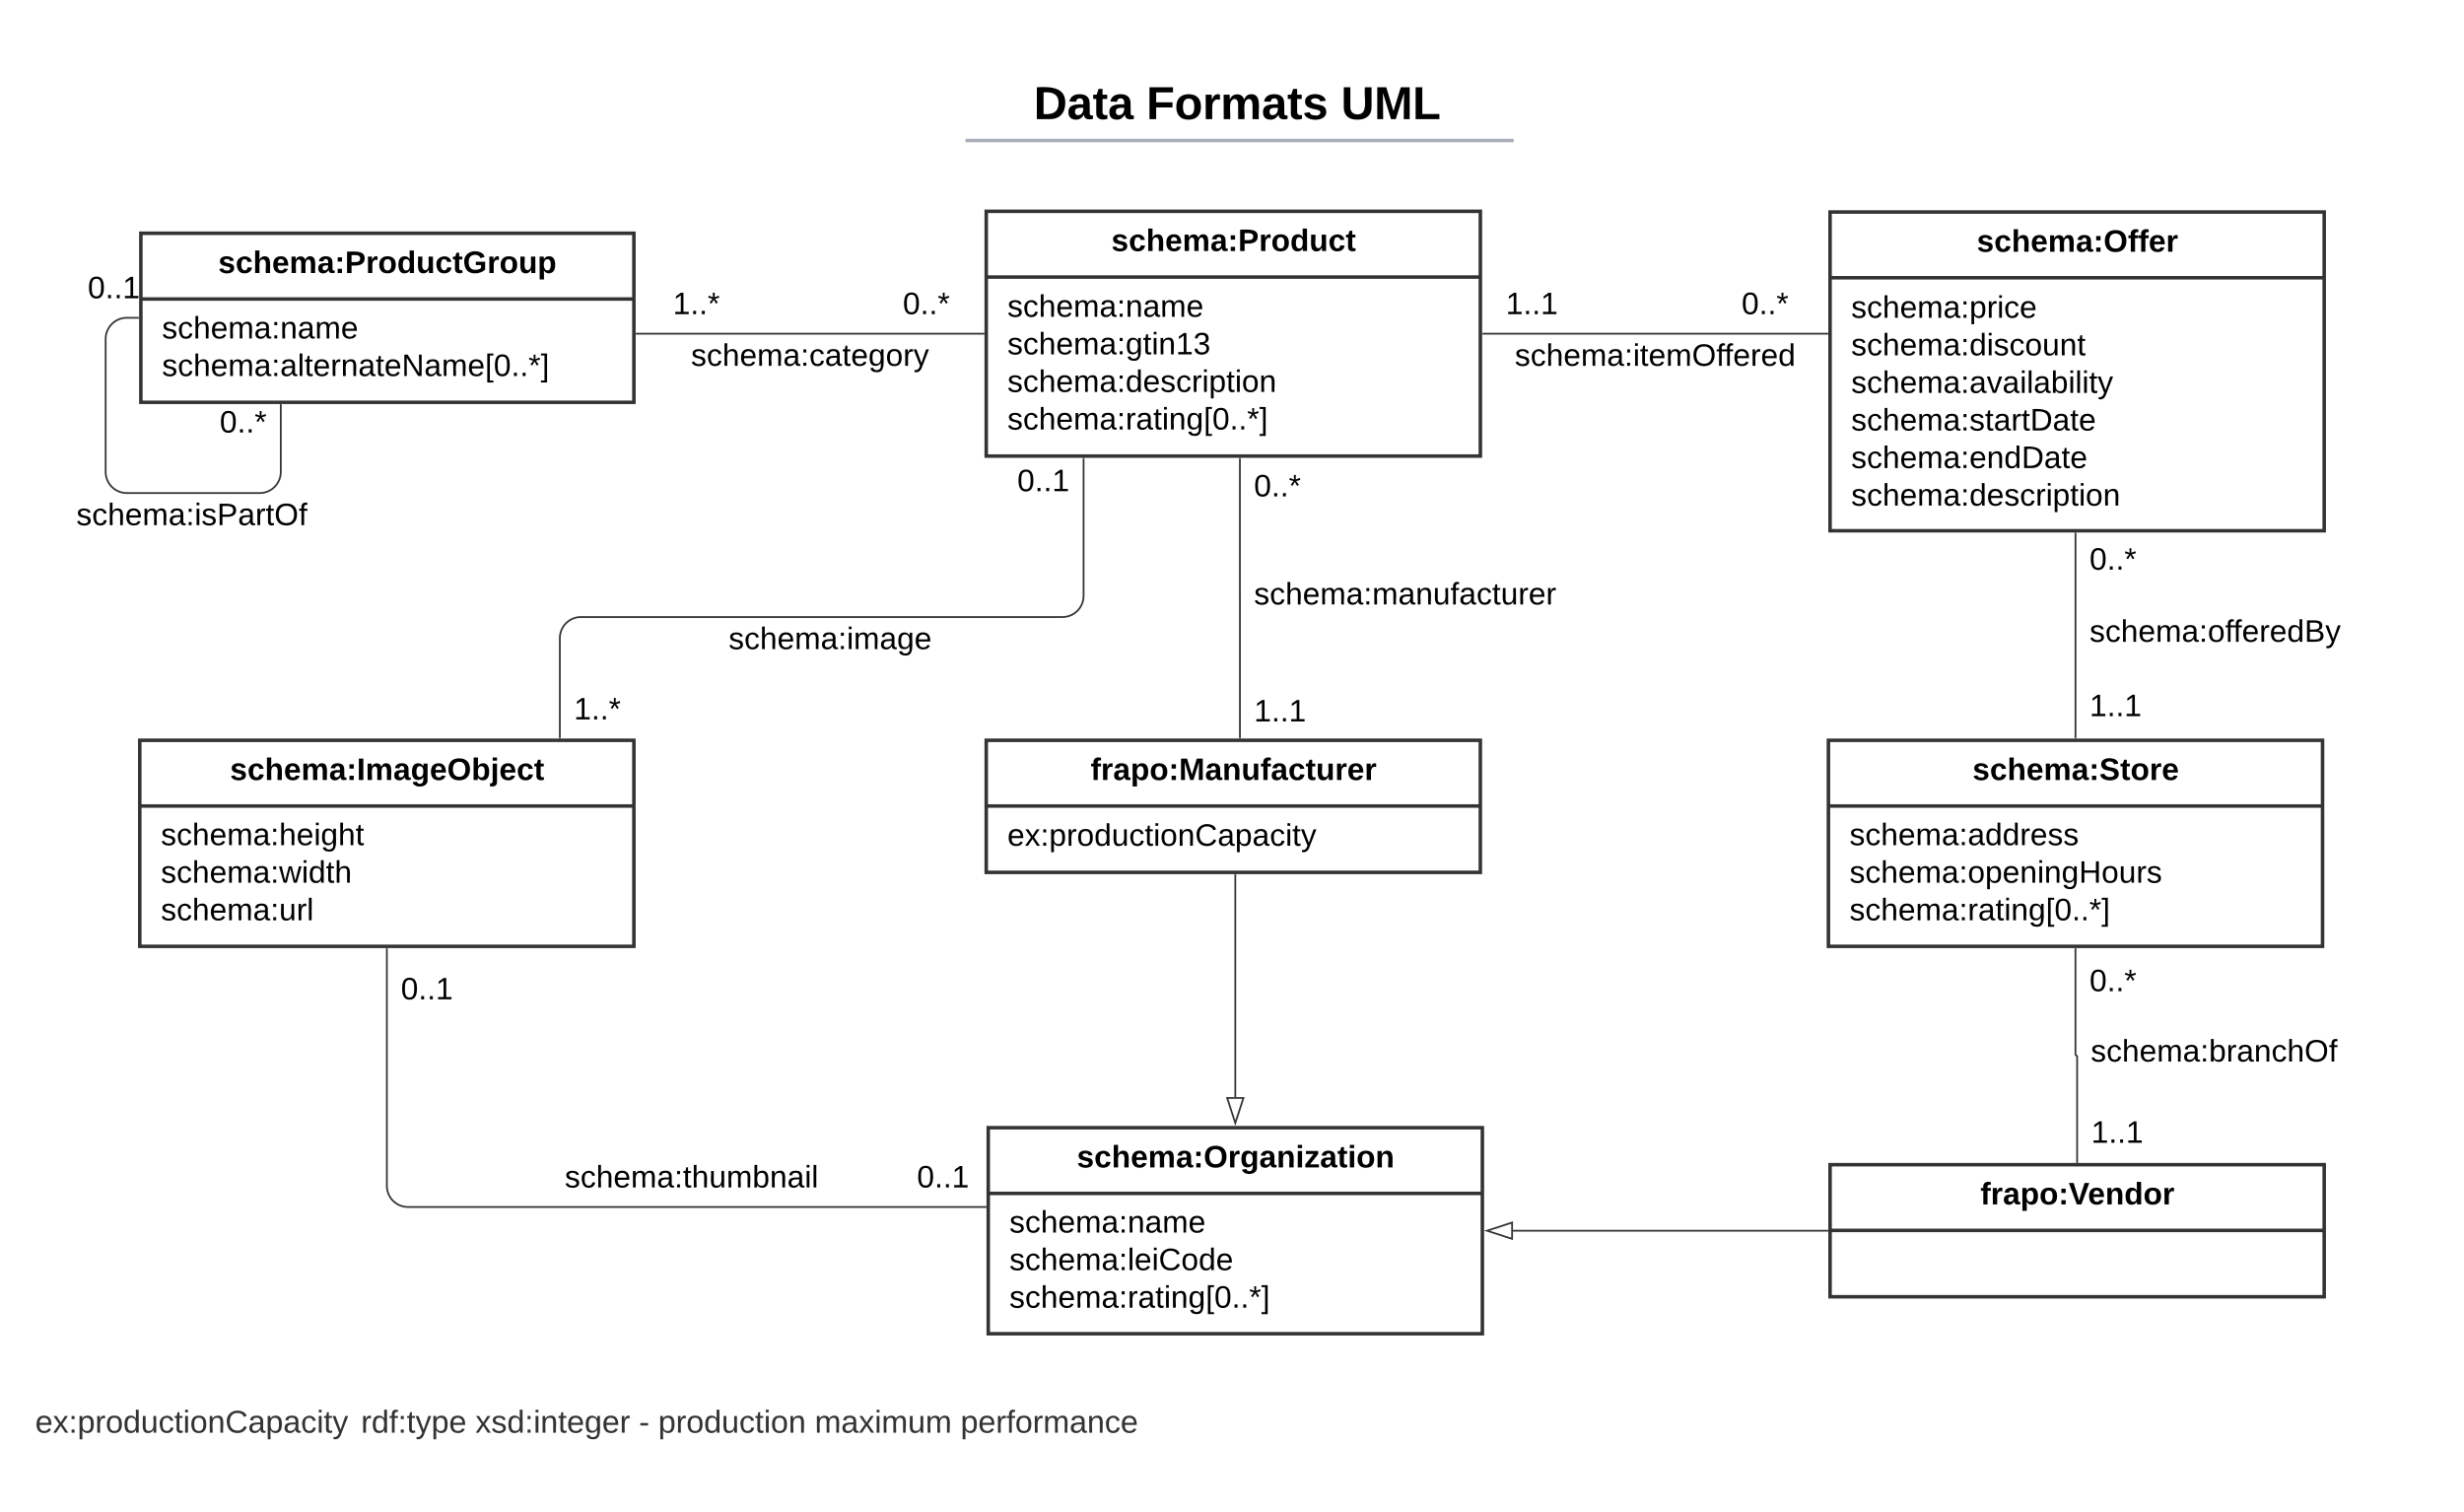 <svg xmlns="http://www.w3.org/2000/svg" xmlns:xlink="http://www.w3.org/1999/xlink" xmlns:lucid="lucid" width="1399.34" height="858.53"><g transform="translate(0 0)" lucid:page-tab-id="HWEp-vi-RSFO"><path d="M0 0h1399.34v858.53H0z" fill="#fff"/><path d="M20 780h780.62v60H20z" fill="none"/><use xlink:href="#a" transform="matrix(1,0,0,1,20,780) translate(0 33.6)"/><use xlink:href="#b" transform="matrix(1,0,0,1,20,780) translate(180.01 33.6)"/><use xlink:href="#c" transform="matrix(1,0,0,1,20,780) translate(185.01 33.6)"/><use xlink:href="#d" transform="matrix(1,0,0,1,20,780) translate(249.96 33.6)"/><use xlink:href="#e" transform="matrix(1,0,0,1,20,780) translate(342.86 33.6)"/><use xlink:href="#f" transform="matrix(1,0,0,1,20,780) translate(353.81 33.6)"/><use xlink:href="#g" transform="matrix(1,0,0,1,20,780) translate(442.71 33.6)"/><use xlink:href="#h" transform="matrix(1,0,0,1,20,780) translate(525.51 33.6)"/><path d="M560.1 420.4h280.62v75H560.1z" stroke="#333" stroke-width="2" fill="#fff"/><path d="M560.1 457.72h280.62" stroke="#333" stroke-width="2" fill="none"/><use xlink:href="#i" transform="matrix(1,0,0,1,568.102,428.389) translate(51.265 14.556)"/><use xlink:href="#j" transform="matrix(1,0,0,1,572.102,465.722) translate(0 14.556)"/><path d="M560.1 120h280.62v139H560.1z" stroke="#333" stroke-width="2" fill="#fff"/><path d="M560.1 157.34h280.62" stroke="#333" stroke-width="2" fill="none"/><use xlink:href="#k" transform="matrix(1,0,0,1,568.102,128.004) translate(63.019 14.556)"/><use xlink:href="#l" transform="matrix(1,0,0,1,572.102,165.338) translate(0 14.556)"/><use xlink:href="#m" transform="matrix(1,0,0,1,572.102,165.338) translate(0 35.889)"/><use xlink:href="#n" transform="matrix(1,0,0,1,572.102,165.338) translate(0 57.222)"/><use xlink:href="#o" transform="matrix(1,0,0,1,572.102,165.338) translate(0 78.556)"/><path d="M704.16 260.5v79.2h.02v79.2" stroke="#333" fill="none"/><path d="M704.66 260.52h-1V260h1zM704.7 419.4h-1v-.52h1z" fill="#333"/><use xlink:href="#p" transform="matrix(1,0,0,1,712.164,267.663) translate(0 14.222)"/><use xlink:href="#q" transform="matrix(1,0,0,1,712.187,395.458) translate(0 14.222)"/><use xlink:href="#r" transform="matrix(1,0,0,1,712.18,329.027) translate(0.005 14.222)"/><path d="M272.82 48c0-4.42 3.58-8 8-8h836.74c4.42 0 8 3.58 8 8v25.16c0 4.4-3.58 8-8 8H280.82c-4.42 0-8-3.6-8-8z" stroke="#000" stroke-opacity="0" stroke-width="2" fill="#fff" fill-opacity="0"/><use xlink:href="#s" transform="matrix(1,0,0,1,276.815,44) translate(310.287 23.658)"/><use xlink:href="#t" transform="matrix(1,0,0,1,276.815,44) translate(374.24 23.658)"/><use xlink:href="#u" transform="matrix(1,0,0,1,276.815,44) translate(484.737 23.658)"/><path d="M549.3 79.8h309.36M549.32 79.8h-1.02M858.63 79.8h1.03" stroke="#a9afb8" stroke-width="2" fill="none"/><path d="M272.82 89.16c0-4.42 3.58-8 8-8h837.7c4.42 0 8 3.58 8 8V92c0 4.42-3.58 8-8 8h-837.7c-4.42 0-8-3.58-8-8z" stroke="#000" stroke-opacity="0" stroke-width="2" fill="#fff" fill-opacity="0"/><path d="M1039.32 120.4h280.62v181h-280.62z" stroke="#333" stroke-width="2" fill="#fff"/><path d="M1039.32 157.74h280.62" stroke="#333" stroke-width="2" fill="none"/><use xlink:href="#v" transform="matrix(1,0,0,1,1047.319,128.403) translate(75.315 14.556)"/><use xlink:href="#w" transform="matrix(1,0,0,1,1051.319,165.736) translate(0 14.722)"/><use xlink:href="#x" transform="matrix(1,0,0,1,1051.319,165.736) translate(0 36.056)"/><use xlink:href="#y" transform="matrix(1,0,0,1,1051.319,165.736) translate(0 57.389)"/><use xlink:href="#z" transform="matrix(1,0,0,1,1051.319,165.736) translate(0 78.722)"/><use xlink:href="#A" transform="matrix(1,0,0,1,1051.319,165.736) translate(0 100.056)"/><use xlink:href="#B" transform="matrix(1,0,0,1,1051.319,165.736) translate(0 121.389)"/><path d="M1037.82 189.5h-195.6" stroke="#333" fill="none"/><path d="M1038.32 190h-.5v-1h.5zM842.23 190h-.5v-1h.5z" fill="#333"/><use xlink:href="#p" transform="matrix(1,0,0,1,989.096,164.171) translate(0 14.222)"/><use xlink:href="#q" transform="matrix(1,0,0,1,855.193,164.171) translate(0 14.222)"/><use xlink:href="#C" transform="matrix(1,0,0,1,860.29,193.504) translate(0.005 14.222)"/><path d="M80 132.47h280v96H80z" stroke="#333" stroke-width="2" fill="#fff"/><path d="M80 169.8h280" stroke="#333" stroke-width="2" fill="none"/><use xlink:href="#D" transform="matrix(1,0,0,1,88,140.474) translate(35.926 14.556)"/><use xlink:href="#l" transform="matrix(1,0,0,1,92,177.808) translate(0 14.389)"/><use xlink:href="#E" transform="matrix(1,0,0,1,92,177.808) translate(0 35.722)"/><path d="M361.5 189.5h197.1" stroke="#333" fill="none"/><path d="M361.5 190h-.5v-1h.5zM559.1 190h-.5v-1h.5z" fill="#333"/><use xlink:href="#F" transform="matrix(1,0,0,1,382.168,164.171) translate(0 14.222)"/><use xlink:href="#p" transform="matrix(1,0,0,1,512.752,164.171) translate(0 14.222)"/><use xlink:href="#G" transform="matrix(1,0,0,1,392.446,193.504) translate(0.005 14.222)"/><path d="M1038.38 420.4H1319v117h-280.62z" stroke="#333" stroke-width="2" fill="#fff"/><path d="M1038.38 457.72H1319" stroke="#333" stroke-width="2" fill="none"/><use xlink:href="#H" transform="matrix(1,0,0,1,1046.38,428.389) translate(73.833 14.556)"/><use xlink:href="#I" transform="matrix(1,0,0,1,1050.38,465.722) translate(0 14.222)"/><use xlink:href="#J" transform="matrix(1,0,0,1,1050.38,465.722) translate(0 35.556)"/><use xlink:href="#o" transform="matrix(1,0,0,1,1050.38,465.722) translate(0 56.889)"/><path d="M1178.7 418.9v-116" stroke="#333" fill="none"/><path d="M1179.2 419.4h-1v-.52h1zM1179.2 302.92h-1v-.52h1z" fill="#333"/><use xlink:href="#q" transform="matrix(1,0,0,1,1186.688,392.478) translate(0 14.222)"/><use xlink:href="#p" transform="matrix(1,0,0,1,1186.688,309.286) translate(0 14.222)"/><use xlink:href="#K" transform="matrix(1,0,0,1,1186.688,350.229) translate(0.005 14.222)"/><path d="M1039.32 661.4h280.62v75h-280.62z" stroke="#333" stroke-width="2" fill="#fff"/><path d="M1039.32 698.72h280.62" stroke="#333" stroke-width="2" fill="none"/><use xlink:href="#L" transform="matrix(1,0,0,1,1047.319,669.389) translate(77.364 14.556)"/><path d="M1179.63 659.9v-60.04c0-.26-.2-.47-.47-.47-.26 0-.47-.22-.47-.48V538.9" stroke="#333" fill="none"/><path d="M1180.13 660.4h-1v-.52h1zM1179.2 538.9h-1v-.5h1z" fill="#333"/><use xlink:href="#q" transform="matrix(1,0,0,1,1187.627,634.718) translate(0 14.222)"/><use xlink:href="#p" transform="matrix(1,0,0,1,1186.688,548.653) translate(0 14.222)"/><use xlink:href="#M" transform="matrix(1,0,0,1,1187.351,588.597) translate(0.005 14.222)"/><path d="M78.5 180.47H72c-6.63 0-12 5.38-12 12V268c0 6.63 5.37 12 12 12h75.47c6.63 0 12-5.37 12-12v-38.03" stroke="#333" fill="none"/><path d="M79 180.97h-.5v-1h.5zM159.97 230h-1v-.53h1z" fill="#333"/><use xlink:href="#N" transform="matrix(1,0,0,1,49.878,155.141) translate(0 14.222)"/><use xlink:href="#p" transform="matrix(1,0,0,1,124.804,231.394) translate(0 14.222)"/><use xlink:href="#O" transform="matrix(1,0,0,1,43.35,284) translate(0.005 14.222)"/><path d="M561.24 640.4h280.62v117H561.24z" stroke="#333" stroke-width="2" fill="#fff"/><path d="M561.24 677.72h280.62" stroke="#333" stroke-width="2" fill="none"/><use xlink:href="#P" transform="matrix(1,0,0,1,569.243,648.389) translate(42.302 14.556)"/><use xlink:href="#l" transform="matrix(1,0,0,1,573.243,685.722) translate(0 14.222)"/><use xlink:href="#Q" transform="matrix(1,0,0,1,573.243,685.722) translate(0 35.556)"/><use xlink:href="#o" transform="matrix(1,0,0,1,573.243,685.722) translate(0 56.889)"/><path d="M701.55 496.9V623" stroke="#333" fill="none"/><path d="M702.05 496.9h-1v-.5h1z" fill="#333"/><path d="M701.55 637.77l-4.63-14.26h9.27z" stroke="#333" fill="#fff"/><path d="M79.38 420.4H360v117H79.38z" stroke="#333" stroke-width="2" fill="#fff"/><path d="M79.38 457.72H360" stroke="#333" stroke-width="2" fill="none"/><g><use xlink:href="#R" transform="matrix(1,0,0,1,87.384,428.389) translate(43.241 14.556)"/></g><g><use xlink:href="#S" transform="matrix(1,0,0,1,91.384,465.722) translate(0 14.222)"/><use xlink:href="#T" transform="matrix(1,0,0,1,91.384,465.722) translate(0 35.556)"/><use xlink:href="#U" transform="matrix(1,0,0,1,91.384,465.722) translate(0 56.889)"/></g><path d="M615.38 260.5v77.9c0 6.62-5.38 12-12 12H329.95c-6.63 0-12 5.36-12 12v56.5" stroke="#333" fill="none"/><path d="M615.88 260.52h-1V260h1zM318.45 419.4h-1v-.52h1z" fill="#333"/><g><use xlink:href="#N" transform="matrix(1,0,0,1,577.747,264.72) translate(0 14.222)"/></g><g><use xlink:href="#F" transform="matrix(1,0,0,1,325.951,394.317) translate(0 14.222)"/></g><g><use xlink:href="#V" transform="matrix(1,0,0,1,413.774,354.389) translate(0.005 14.222)"/></g><path d="M559.74 685.43H231.7c-6.64 0-12-5.37-12-12V538.9" stroke="#333" fill="none"/><path d="M560.24 685.93h-.5v-1h.5zM220.2 538.9h-1v-.5h1z" fill="#333"/><g><use xlink:href="#N" transform="matrix(1,0,0,1,520.794,660.096) translate(0 14.222)"/></g><g><use xlink:href="#N" transform="matrix(1,0,0,1,227.692,553.293) translate(0 14.222)"/></g><g><use xlink:href="#W" transform="matrix(1,0,0,1,320.738,660.096) translate(0.005 14.222)"/></g><path d="M1037.82 698.9H859.24" stroke="#333" fill="none"/><path d="M1038.32 699.4h-.5v-1h.5z" fill="#333"/><path d="M844.48 698.9l14.26-4.65v9.27z" stroke="#333" fill="#fff"/><defs><path fill="#333" d="M100-194c63 0 86 42 84 106H49c0 40 14 67 53 68 26 1 43-12 49-29l28 8c-11 28-37 45-77 45C44 4 14-33 15-96c1-61 26-98 85-98zm52 81c6-60-76-77-97-28-3 7-6 17-6 28h103" id="X"/><path fill="#333" d="M141 0L90-78 38 0H4l68-98-65-92h35l48 74 47-74h35l-64 92 68 98h-35" id="Y"/><path fill="#333" d="M33-154v-36h34v36H33zM33 0v-36h34V0H33" id="Z"/><path fill="#333" d="M115-194c55 1 70 41 70 98S169 2 115 4C84 4 66-9 55-30l1 105H24l-1-265h31l2 30c10-21 28-34 59-34zm-8 174c40 0 45-34 45-75s-6-73-45-74c-42 0-51 32-51 76 0 43 10 73 51 73" id="aa"/><path fill="#333" d="M114-163C36-179 61-72 57 0H25l-1-190h30c1 12-1 29 2 39 6-27 23-49 58-41v29" id="ab"/><path fill="#333" d="M100-194c62-1 85 37 85 99 1 63-27 99-86 99S16-35 15-95c0-66 28-99 85-99zM99-20c44 1 53-31 53-75 0-43-8-75-51-75s-53 32-53 75 10 74 51 75" id="ac"/><path fill="#333" d="M85-194c31 0 48 13 60 33l-1-100h32l1 261h-30c-2-10 0-23-3-31C134-8 116 4 85 4 32 4 16-35 15-94c0-66 23-100 70-100zm9 24c-40 0-46 34-46 75 0 40 6 74 45 74 42 0 51-32 51-76 0-42-9-74-50-73" id="ad"/><path fill="#333" d="M84 4C-5 8 30-112 23-190h32v120c0 31 7 50 39 49 72-2 45-101 50-169h31l1 190h-30c-1-10 1-25-2-33-11 22-28 36-60 37" id="ae"/><path fill="#333" d="M96-169c-40 0-48 33-48 73s9 75 48 75c24 0 41-14 43-38l32 2c-6 37-31 61-74 61-59 0-76-41-82-99-10-93 101-131 147-64 4 7 5 14 7 22l-32 3c-4-21-16-35-41-35" id="af"/><path fill="#333" d="M59-47c-2 24 18 29 38 22v24C64 9 27 4 27-40v-127H5v-23h24l9-43h21v43h35v23H59v120" id="ag"/><path fill="#333" d="M24-231v-30h32v30H24zM24 0v-190h32V0H24" id="ah"/><path fill="#333" d="M117-194c89-4 53 116 60 194h-32v-121c0-31-8-49-39-48C34-167 62-67 57 0H25l-1-190h30c1 10-1 24 2 32 11-22 29-35 61-36" id="ai"/><path fill="#333" d="M212-179c-10-28-35-45-73-45-59 0-87 40-87 99 0 60 29 101 89 101 43 0 62-24 78-52l27 14C228-24 195 4 139 4 59 4 22-46 18-125c-6-104 99-153 187-111 19 9 31 26 39 46" id="aj"/><path fill="#333" d="M141-36C126-15 110 5 73 4 37 3 15-17 15-53c-1-64 63-63 125-63 3-35-9-54-41-54-24 1-41 7-42 31l-33-3c5-37 33-52 76-52 45 0 72 20 72 64v82c-1 20 7 32 28 27v20c-31 9-61-2-59-35zM48-53c0 20 12 33 32 33 41-3 63-29 60-74-43 2-92-5-92 41" id="ak"/><path fill="#333" d="M179-190L93 31C79 59 56 82 12 73V49c39 6 53-20 64-50L1-190h34L92-34l54-156h33" id="al"/><g id="a"><use transform="matrix(0.05,0,0,0.05,0,0)" xlink:href="#X"/><use transform="matrix(0.05,0,0,0.05,10,0)" xlink:href="#Y"/><use transform="matrix(0.05,0,0,0.05,19,0)" xlink:href="#Z"/><use transform="matrix(0.05,0,0,0.05,24,0)" xlink:href="#aa"/><use transform="matrix(0.05,0,0,0.05,34,0)" xlink:href="#ab"/><use transform="matrix(0.05,0,0,0.05,39.95,0)" xlink:href="#ac"/><use transform="matrix(0.05,0,0,0.05,49.95,0)" xlink:href="#ad"/><use transform="matrix(0.05,0,0,0.05,59.95,0)" xlink:href="#ae"/><use transform="matrix(0.05,0,0,0.05,69.95,0)" xlink:href="#af"/><use transform="matrix(0.05,0,0,0.05,78.95,0)" xlink:href="#ag"/><use transform="matrix(0.05,0,0,0.05,83.95,0)" xlink:href="#ah"/><use transform="matrix(0.05,0,0,0.05,87.9,0)" xlink:href="#ac"/><use transform="matrix(0.05,0,0,0.05,97.9,0)" xlink:href="#ai"/><use transform="matrix(0.05,0,0,0.05,107.9,0)" xlink:href="#aj"/><use transform="matrix(0.05,0,0,0.05,120.85,0)" xlink:href="#ak"/><use transform="matrix(0.05,0,0,0.05,130.85,0)" xlink:href="#aa"/><use transform="matrix(0.05,0,0,0.05,140.85,0)" xlink:href="#ak"/><use transform="matrix(0.05,0,0,0.05,150.85,0)" xlink:href="#af"/><use transform="matrix(0.05,0,0,0.05,159.85,0)" xlink:href="#ah"/><use transform="matrix(0.05,0,0,0.05,163.8,0)" xlink:href="#ag"/><use transform="matrix(0.05,0,0,0.05,168.8,0)" xlink:href="#al"/></g><path fill="#333" d="M101-234c-31-9-42 10-38 44h38v23H63V0H32v-167H5v-23h27c-7-52 17-82 69-68v24" id="am"/><g id="c"><use transform="matrix(0.05,0,0,0.05,0,0)" xlink:href="#ab"/><use transform="matrix(0.05,0,0,0.05,5.95,0)" xlink:href="#ad"/><use transform="matrix(0.05,0,0,0.05,15.95,0)" xlink:href="#am"/><use transform="matrix(0.05,0,0,0.05,20.95,0)" xlink:href="#Z"/><use transform="matrix(0.05,0,0,0.05,25.95,0)" xlink:href="#ag"/><use transform="matrix(0.05,0,0,0.05,30.95,0)" xlink:href="#al"/><use transform="matrix(0.05,0,0,0.05,39.95,0)" xlink:href="#aa"/><use transform="matrix(0.05,0,0,0.05,49.95,0)" xlink:href="#X"/></g><path fill="#333" d="M135-143c-3-34-86-38-87 0 15 53 115 12 119 90S17 21 10-45l28-5c4 36 97 45 98 0-10-56-113-15-118-90-4-57 82-63 122-42 12 7 21 19 24 35" id="an"/><path fill="#333" d="M177-190C167-65 218 103 67 71c-23-6-38-20-44-43l32-5c15 47 100 32 89-28v-30C133-14 115 1 83 1 29 1 15-40 15-95c0-56 16-97 71-98 29-1 48 16 59 35 1-10 0-23 2-32h30zM94-22c36 0 50-32 50-73 0-42-14-75-50-75-39 0-46 34-46 75s6 73 46 73" id="ao"/><g id="d"><use transform="matrix(0.05,0,0,0.05,0,0)" xlink:href="#Y"/><use transform="matrix(0.05,0,0,0.05,9,0)" xlink:href="#an"/><use transform="matrix(0.05,0,0,0.05,18,0)" xlink:href="#ad"/><use transform="matrix(0.05,0,0,0.05,28,0)" xlink:href="#Z"/><use transform="matrix(0.05,0,0,0.05,33,0)" xlink:href="#ah"/><use transform="matrix(0.05,0,0,0.05,36.95,0)" xlink:href="#ai"/><use transform="matrix(0.05,0,0,0.05,46.95,0)" xlink:href="#ag"/><use transform="matrix(0.05,0,0,0.05,51.95,0)" xlink:href="#X"/><use transform="matrix(0.05,0,0,0.05,61.95,0)" xlink:href="#ao"/><use transform="matrix(0.05,0,0,0.05,71.95,0)" xlink:href="#X"/><use transform="matrix(0.05,0,0,0.05,81.95,0)" xlink:href="#ab"/></g><path fill="#333" d="M16-82v-28h88v28H16" id="ap"/><use transform="matrix(0.05,0,0,0.05,0,0)" xlink:href="#ap" id="e"/><g id="f"><use transform="matrix(0.05,0,0,0.05,0,0)" xlink:href="#aa"/><use transform="matrix(0.05,0,0,0.05,10,0)" xlink:href="#ab"/><use transform="matrix(0.05,0,0,0.05,15.95,0)" xlink:href="#ac"/><use transform="matrix(0.05,0,0,0.05,25.95,0)" xlink:href="#ad"/><use transform="matrix(0.05,0,0,0.05,35.95,0)" xlink:href="#ae"/><use transform="matrix(0.05,0,0,0.05,45.95,0)" xlink:href="#af"/><use transform="matrix(0.05,0,0,0.05,54.95,0)" xlink:href="#ag"/><use transform="matrix(0.05,0,0,0.05,59.95,0)" xlink:href="#ah"/><use transform="matrix(0.05,0,0,0.05,63.9,0)" xlink:href="#ac"/><use transform="matrix(0.05,0,0,0.05,73.9,0)" xlink:href="#ai"/></g><path fill="#333" d="M210-169c-67 3-38 105-44 169h-31v-121c0-29-5-50-35-48C34-165 62-65 56 0H25l-1-190h30c1 10-1 24 2 32 10-44 99-50 107 0 11-21 27-35 58-36 85-2 47 119 55 194h-31v-121c0-29-5-49-35-48" id="aq"/><g id="g"><use transform="matrix(0.05,0,0,0.05,0,0)" xlink:href="#aq"/><use transform="matrix(0.05,0,0,0.05,14.95,0)" xlink:href="#ak"/><use transform="matrix(0.05,0,0,0.05,24.95,0)" xlink:href="#Y"/><use transform="matrix(0.05,0,0,0.05,33.95,0)" xlink:href="#ah"/><use transform="matrix(0.05,0,0,0.05,37.9,0)" xlink:href="#aq"/><use transform="matrix(0.05,0,0,0.05,52.85,0)" xlink:href="#ae"/><use transform="matrix(0.05,0,0,0.05,62.85,0)" xlink:href="#aq"/></g><g id="h"><use transform="matrix(0.05,0,0,0.05,0,0)" xlink:href="#aa"/><use transform="matrix(0.05,0,0,0.05,10,0)" xlink:href="#X"/><use transform="matrix(0.05,0,0,0.05,20,0)" xlink:href="#ab"/><use transform="matrix(0.05,0,0,0.05,25.95,0)" xlink:href="#am"/><use transform="matrix(0.05,0,0,0.05,30.95,0)" xlink:href="#ac"/><use transform="matrix(0.05,0,0,0.05,40.95,0)" xlink:href="#ab"/><use transform="matrix(0.05,0,0,0.05,46.9,0)" xlink:href="#aq"/><use transform="matrix(0.05,0,0,0.05,61.85,0)" xlink:href="#ak"/><use transform="matrix(0.05,0,0,0.05,71.85,0)" xlink:href="#ai"/><use transform="matrix(0.05,0,0,0.05,81.85,0)" xlink:href="#af"/><use transform="matrix(0.05,0,0,0.05,90.85,0)" xlink:href="#X"/></g><path d="M121-226c-27-7-43 5-38 36h38v33H83V0H34v-157H6v-33h28c-9-59 32-81 87-68v32" id="ar"/><path d="M135-150c-39-12-60 13-60 57V0H25l-1-190h47c2 13-1 29 3 40 6-28 27-53 61-41v41" id="as"/><path d="M133-34C117-15 103 5 69 4 32 3 11-16 11-54c-1-60 55-63 116-61 1-26-3-47-28-47-18 1-26 9-28 27l-52-2c7-38 36-58 82-57s74 22 75 68l1 82c-1 14 12 18 25 15v27c-30 8-71 5-69-32zm-48 3c29 0 43-24 42-57-32 0-66-3-65 30 0 17 8 27 23 27" id="at"/><path d="M135-194c53 0 70 44 70 98 0 56-19 98-73 100-31 1-45-17-59-34 3 33 2 69 2 105H25l-1-265h48c2 10 0 23 3 31 11-24 29-35 60-35zM114-30c33 0 39-31 40-66 0-38-9-64-40-64-56 0-55 130 0 130" id="au"/><path d="M110-194c64 0 96 36 96 99 0 64-35 99-97 99-61 0-95-36-95-99 0-62 34-99 96-99zm-1 164c35 0 45-28 45-65 0-40-10-65-43-65-34 0-45 26-45 65 0 36 10 65 43 65" id="av"/><path d="M35-132v-50h50v50H35zM35 0v-49h50V0H35" id="aw"/><path d="M230 0l2-204L168 0h-37L68-204 70 0H24v-248h70l56 185 57-185h69V0h-46" id="ax"/><path d="M135-194c87-1 58 113 63 194h-50c-7-57 23-157-34-157-59 0-34 97-39 157H25l-1-190h47c2 12-1 28 3 38 12-26 28-41 61-42" id="ay"/><path d="M85 4C-2 5 27-109 22-190h50c7 57-23 150 33 157 60-5 35-97 40-157h50l1 190h-47c-2-12 1-28-3-38-12 25-28 42-61 42" id="az"/><path d="M190-63c-7 42-38 67-86 67-59 0-84-38-90-98-12-110 154-137 174-36l-49 2c-2-19-15-32-35-32-30 0-35 28-38 64-6 74 65 87 74 30" id="aA"/><path d="M115-3C79 11 28 4 28-45v-112H4v-33h27l15-45h31v45h36v33H77v99c-1 23 16 31 38 25v30" id="aB"/><path d="M185-48c-13 30-37 53-82 52C43 2 14-33 14-96s30-98 90-98c62 0 83 45 84 108H66c0 31 8 55 39 56 18 0 30-7 34-22zm-45-69c5-46-57-63-70-21-2 6-4 13-4 21h74" id="aC"/><g id="i"><use transform="matrix(0.049,0,0,0.049,0,0)" xlink:href="#ar"/><use transform="matrix(0.049,0,0,0.049,5.877,0)" xlink:href="#as"/><use transform="matrix(0.049,0,0,0.049,12.79,0)" xlink:href="#at"/><use transform="matrix(0.049,0,0,0.049,22.667,0)" xlink:href="#au"/><use transform="matrix(0.049,0,0,0.049,33.481,0)" xlink:href="#av"/><use transform="matrix(0.049,0,0,0.049,44.296,0)" xlink:href="#aw"/><use transform="matrix(0.049,0,0,0.049,50.173,0)" xlink:href="#ax"/><use transform="matrix(0.049,0,0,0.049,64.938,0)" xlink:href="#at"/><use transform="matrix(0.049,0,0,0.049,74.815,0)" xlink:href="#ay"/><use transform="matrix(0.049,0,0,0.049,85.63,0)" xlink:href="#az"/><use transform="matrix(0.049,0,0,0.049,96.444,0)" xlink:href="#ar"/><use transform="matrix(0.049,0,0,0.049,102.321,0)" xlink:href="#at"/><use transform="matrix(0.049,0,0,0.049,112.198,0)" xlink:href="#aA"/><use transform="matrix(0.049,0,0,0.049,122.074,0)" xlink:href="#aB"/><use transform="matrix(0.049,0,0,0.049,127.951,0)" xlink:href="#az"/><use transform="matrix(0.049,0,0,0.049,138.765,0)" xlink:href="#as"/><use transform="matrix(0.049,0,0,0.049,145.679,0)" xlink:href="#aC"/><use transform="matrix(0.049,0,0,0.049,155.556,0)" xlink:href="#as"/></g><path d="M100-194c63 0 86 42 84 106H49c0 40 14 67 53 68 26 1 43-12 49-29l28 8c-11 28-37 45-77 45C44 4 14-33 15-96c1-61 26-98 85-98zm52 81c6-60-76-77-97-28-3 7-6 17-6 28h103" id="aD"/><path d="M141 0L90-78 38 0H4l68-98-65-92h35l48 74 47-74h35l-64 92 68 98h-35" id="aE"/><path d="M33-154v-36h34v36H33zM33 0v-36h34V0H33" id="aF"/><path d="M115-194c55 1 70 41 70 98S169 2 115 4C84 4 66-9 55-30l1 105H24l-1-265h31l2 30c10-21 28-34 59-34zm-8 174c40 0 45-34 45-75s-6-73-45-74c-42 0-51 32-51 76 0 43 10 73 51 73" id="aG"/><path d="M114-163C36-179 61-72 57 0H25l-1-190h30c1 12-1 29 2 39 6-27 23-49 58-41v29" id="aH"/><path d="M100-194c62-1 85 37 85 99 1 63-27 99-86 99S16-35 15-95c0-66 28-99 85-99zM99-20c44 1 53-31 53-75 0-43-8-75-51-75s-53 32-53 75 10 74 51 75" id="aI"/><path d="M85-194c31 0 48 13 60 33l-1-100h32l1 261h-30c-2-10 0-23-3-31C134-8 116 4 85 4 32 4 16-35 15-94c0-66 23-100 70-100zm9 24c-40 0-46 34-46 75 0 40 6 74 45 74 42 0 51-32 51-76 0-42-9-74-50-73" id="aJ"/><path d="M84 4C-5 8 30-112 23-190h32v120c0 31 7 50 39 49 72-2 45-101 50-169h31l1 190h-30c-1-10 1-25-2-33-11 22-28 36-60 37" id="aK"/><path d="M96-169c-40 0-48 33-48 73s9 75 48 75c24 0 41-14 43-38l32 2c-6 37-31 61-74 61-59 0-76-41-82-99-10-93 101-131 147-64 4 7 5 14 7 22l-32 3c-4-21-16-35-41-35" id="aL"/><path d="M59-47c-2 24 18 29 38 22v24C64 9 27 4 27-40v-127H5v-23h24l9-43h21v43h35v23H59v120" id="aM"/><path d="M24-231v-30h32v30H24zM24 0v-190h32V0H24" id="aN"/><path d="M117-194c89-4 53 116 60 194h-32v-121c0-31-8-49-39-48C34-167 62-67 57 0H25l-1-190h30c1 10-1 24 2 32 11-22 29-35 61-36" id="aO"/><path d="M212-179c-10-28-35-45-73-45-59 0-87 40-87 99 0 60 29 101 89 101 43 0 62-24 78-52l27 14C228-24 195 4 139 4 59 4 22-46 18-125c-6-104 99-153 187-111 19 9 31 26 39 46" id="aP"/><path d="M141-36C126-15 110 5 73 4 37 3 15-17 15-53c-1-64 63-63 125-63 3-35-9-54-41-54-24 1-41 7-42 31l-33-3c5-37 33-52 76-52 45 0 72 20 72 64v82c-1 20 7 32 28 27v20c-31 9-61-2-59-35zM48-53c0 20 12 33 32 33 41-3 63-29 60-74-43 2-92-5-92 41" id="aQ"/><path d="M179-190L93 31C79 59 56 82 12 73V49c39 6 53-20 64-50L1-190h34L92-34l54-156h33" id="aR"/><g id="j"><use transform="matrix(0.049,0,0,0.049,0,0)" xlink:href="#aD"/><use transform="matrix(0.049,0,0,0.049,9.877,0)" xlink:href="#aE"/><use transform="matrix(0.049,0,0,0.049,18.765,0)" xlink:href="#aF"/><use transform="matrix(0.049,0,0,0.049,23.704,0)" xlink:href="#aG"/><use transform="matrix(0.049,0,0,0.049,33.58,0)" xlink:href="#aH"/><use transform="matrix(0.049,0,0,0.049,39.457,0)" xlink:href="#aI"/><use transform="matrix(0.049,0,0,0.049,49.333,0)" xlink:href="#aJ"/><use transform="matrix(0.049,0,0,0.049,59.21,0)" xlink:href="#aK"/><use transform="matrix(0.049,0,0,0.049,69.086,0)" xlink:href="#aL"/><use transform="matrix(0.049,0,0,0.049,77.975,0)" xlink:href="#aM"/><use transform="matrix(0.049,0,0,0.049,82.914,0)" xlink:href="#aN"/><use transform="matrix(0.049,0,0,0.049,86.815,0)" xlink:href="#aI"/><use transform="matrix(0.049,0,0,0.049,96.691,0)" xlink:href="#aO"/><use transform="matrix(0.049,0,0,0.049,106.568,0)" xlink:href="#aP"/><use transform="matrix(0.049,0,0,0.049,119.358,0)" xlink:href="#aQ"/><use transform="matrix(0.049,0,0,0.049,129.235,0)" xlink:href="#aG"/><use transform="matrix(0.049,0,0,0.049,139.111,0)" xlink:href="#aQ"/><use transform="matrix(0.049,0,0,0.049,148.988,0)" xlink:href="#aL"/><use transform="matrix(0.049,0,0,0.049,157.877,0)" xlink:href="#aN"/><use transform="matrix(0.049,0,0,0.049,161.778,0)" xlink:href="#aM"/><use transform="matrix(0.049,0,0,0.049,166.716,0)" xlink:href="#aR"/></g><path d="M137-138c1-29-70-34-71-4 15 46 118 7 119 86 1 83-164 76-172 9l43-7c4 19 20 25 44 25 33 8 57-30 24-41C81-84 22-81 20-136c-2-80 154-74 161-7" id="aS"/><path d="M114-157C55-157 80-60 75 0H25v-261h50l-1 109c12-26 28-41 61-42 86-1 58 113 63 194h-50c-7-57 23-157-34-157" id="aT"/><path d="M220-157c-53 9-28 100-34 157h-49v-107c1-27-5-49-29-50C55-147 81-57 75 0H25l-1-190h47c2 12-1 28 3 38 10-53 101-56 108 0 13-22 24-43 59-42 82 1 51 116 57 194h-49v-107c-1-25-5-48-29-50" id="aU"/><path d="M24-248c93 1 206-16 204 79-1 75-69 88-152 82V0H24v-248zm52 121c47 0 100 7 100-41 0-47-54-39-100-39v80" id="aV"/><path d="M88-194c31-1 46 15 58 34l-1-101h50l1 261h-48c-2-10 0-23-3-31C134-8 116 4 84 4 32 4 16-41 15-95c0-56 19-97 73-99zm17 164c33 0 40-30 41-66 1-37-9-64-41-64s-38 30-39 65c0 43 13 65 39 65" id="aW"/><g id="k"><use transform="matrix(0.049,0,0,0.049,0,0)" xlink:href="#aS"/><use transform="matrix(0.049,0,0,0.049,9.877,0)" xlink:href="#aA"/><use transform="matrix(0.049,0,0,0.049,19.753,0)" xlink:href="#aT"/><use transform="matrix(0.049,0,0,0.049,30.568,0)" xlink:href="#aC"/><use transform="matrix(0.049,0,0,0.049,40.444,0)" xlink:href="#aU"/><use transform="matrix(0.049,0,0,0.049,56.247,0)" xlink:href="#at"/><use transform="matrix(0.049,0,0,0.049,66.123,0)" xlink:href="#aw"/><use transform="matrix(0.049,0,0,0.049,72,0)" xlink:href="#aV"/><use transform="matrix(0.049,0,0,0.049,83.852,0)" xlink:href="#as"/><use transform="matrix(0.049,0,0,0.049,90.765,0)" xlink:href="#av"/><use transform="matrix(0.049,0,0,0.049,101.58,0)" xlink:href="#aW"/><use transform="matrix(0.049,0,0,0.049,112.395,0)" xlink:href="#az"/><use transform="matrix(0.049,0,0,0.049,123.21,0)" xlink:href="#aA"/><use transform="matrix(0.049,0,0,0.049,133.086,0)" xlink:href="#aB"/></g><path d="M135-143c-3-34-86-38-87 0 15 53 115 12 119 90S17 21 10-45l28-5c4 36 97 45 98 0-10-56-113-15-118-90-4-57 82-63 122-42 12 7 21 19 24 35" id="aX"/><path d="M106-169C34-169 62-67 57 0H25v-261h32l-1 103c12-21 28-36 61-36 89 0 53 116 60 194h-32v-121c2-32-8-49-39-48" id="aY"/><path d="M210-169c-67 3-38 105-44 169h-31v-121c0-29-5-50-35-48C34-165 62-65 56 0H25l-1-190h30c1 10-1 24 2 32 10-44 99-50 107 0 11-21 27-35 58-36 85-2 47 119 55 194h-31v-121c0-29-5-49-35-48" id="aZ"/><g id="l"><use transform="matrix(0.049,0,0,0.049,0,0)" xlink:href="#aX"/><use transform="matrix(0.049,0,0,0.049,8.889,0)" xlink:href="#aL"/><use transform="matrix(0.049,0,0,0.049,17.778,0)" xlink:href="#aY"/><use transform="matrix(0.049,0,0,0.049,27.654,0)" xlink:href="#aD"/><use transform="matrix(0.049,0,0,0.049,37.531,0)" xlink:href="#aZ"/><use transform="matrix(0.049,0,0,0.049,52.296,0)" xlink:href="#aQ"/><use transform="matrix(0.049,0,0,0.049,62.173,0)" xlink:href="#aF"/><use transform="matrix(0.049,0,0,0.049,67.111,0)" xlink:href="#aO"/><use transform="matrix(0.049,0,0,0.049,76.988,0)" xlink:href="#aQ"/><use transform="matrix(0.049,0,0,0.049,86.864,0)" xlink:href="#aZ"/><use transform="matrix(0.049,0,0,0.049,101.63,0)" xlink:href="#aD"/></g><path d="M177-190C167-65 218 103 67 71c-23-6-38-20-44-43l32-5c15 47 100 32 89-28v-30C133-14 115 1 83 1 29 1 15-40 15-95c0-56 16-97 71-98 29-1 48 16 59 35 1-10 0-23 2-32h30zM94-22c36 0 50-32 50-73 0-42-14-75-50-75-39 0-46 34-46 75s6 73 46 73" id="ba"/><path d="M27 0v-27h64v-190l-56 39v-29l58-41h29v221h61V0H27" id="bb"/><path d="M126-127c33 6 58 20 58 59 0 88-139 92-164 29-3-8-5-16-6-25l32-3c6 27 21 44 54 44 32 0 52-15 52-46 0-38-36-46-79-43v-28c39 1 72-4 72-42 0-27-17-43-46-43-28 0-47 15-49 41l-32-3c6-42 35-63 81-64 48-1 79 21 79 65 0 36-21 52-52 59" id="bc"/><g id="m"><use transform="matrix(0.049,0,0,0.049,0,0)" xlink:href="#aX"/><use transform="matrix(0.049,0,0,0.049,8.889,0)" xlink:href="#aL"/><use transform="matrix(0.049,0,0,0.049,17.778,0)" xlink:href="#aY"/><use transform="matrix(0.049,0,0,0.049,27.654,0)" xlink:href="#aD"/><use transform="matrix(0.049,0,0,0.049,37.531,0)" xlink:href="#aZ"/><use transform="matrix(0.049,0,0,0.049,52.296,0)" xlink:href="#aQ"/><use transform="matrix(0.049,0,0,0.049,62.173,0)" xlink:href="#aF"/><use transform="matrix(0.049,0,0,0.049,67.111,0)" xlink:href="#ba"/><use transform="matrix(0.049,0,0,0.049,76.988,0)" xlink:href="#aM"/><use transform="matrix(0.049,0,0,0.049,81.926,0)" xlink:href="#aN"/><use transform="matrix(0.049,0,0,0.049,85.827,0)" xlink:href="#aO"/><use transform="matrix(0.049,0,0,0.049,95.704,0)" xlink:href="#bb"/><use transform="matrix(0.049,0,0,0.049,105.58,0)" xlink:href="#bc"/></g><g id="n"><use transform="matrix(0.049,0,0,0.049,0,0)" xlink:href="#aX"/><use transform="matrix(0.049,0,0,0.049,8.889,0)" xlink:href="#aL"/><use transform="matrix(0.049,0,0,0.049,17.778,0)" xlink:href="#aY"/><use transform="matrix(0.049,0,0,0.049,27.654,0)" xlink:href="#aD"/><use transform="matrix(0.049,0,0,0.049,37.531,0)" xlink:href="#aZ"/><use transform="matrix(0.049,0,0,0.049,52.296,0)" xlink:href="#aQ"/><use transform="matrix(0.049,0,0,0.049,62.173,0)" xlink:href="#aF"/><use transform="matrix(0.049,0,0,0.049,67.111,0)" xlink:href="#aJ"/><use transform="matrix(0.049,0,0,0.049,76.988,0)" xlink:href="#aD"/><use transform="matrix(0.049,0,0,0.049,86.864,0)" xlink:href="#aX"/><use transform="matrix(0.049,0,0,0.049,95.753,0)" xlink:href="#aL"/><use transform="matrix(0.049,0,0,0.049,104.642,0)" xlink:href="#aH"/><use transform="matrix(0.049,0,0,0.049,110.519,0)" xlink:href="#aN"/><use transform="matrix(0.049,0,0,0.049,114.42,0)" xlink:href="#aG"/><use transform="matrix(0.049,0,0,0.049,124.296,0)" xlink:href="#aM"/><use transform="matrix(0.049,0,0,0.049,129.235,0)" xlink:href="#aN"/><use transform="matrix(0.049,0,0,0.049,133.136,0)" xlink:href="#aI"/><use transform="matrix(0.049,0,0,0.049,143.012,0)" xlink:href="#aO"/></g><path d="M26 75v-336h71v23H56V52h41v23H26" id="bd"/><path d="M101-251c68 0 85 55 85 127S166 4 100 4C33 4 14-52 14-124c0-73 17-127 87-127zm-1 229c47 0 54-49 54-102s-4-102-53-102c-51 0-55 48-55 102 0 53 5 102 54 102" id="be"/><path d="M33 0v-38h34V0H33" id="bf"/><path d="M80-196l47-18 7 23-49 13 32 44-20 13-27-46-27 45-21-12 33-44-49-13 8-23 47 19-2-53h23" id="bg"/><path d="M3 75V52h41v-290H3v-23h71V75H3" id="bh"/><g id="o"><use transform="matrix(0.049,0,0,0.049,0,0)" xlink:href="#aX"/><use transform="matrix(0.049,0,0,0.049,8.889,0)" xlink:href="#aL"/><use transform="matrix(0.049,0,0,0.049,17.778,0)" xlink:href="#aY"/><use transform="matrix(0.049,0,0,0.049,27.654,0)" xlink:href="#aD"/><use transform="matrix(0.049,0,0,0.049,37.531,0)" xlink:href="#aZ"/><use transform="matrix(0.049,0,0,0.049,52.296,0)" xlink:href="#aQ"/><use transform="matrix(0.049,0,0,0.049,62.173,0)" xlink:href="#aF"/><use transform="matrix(0.049,0,0,0.049,67.111,0)" xlink:href="#aH"/><use transform="matrix(0.049,0,0,0.049,72.988,0)" xlink:href="#aQ"/><use transform="matrix(0.049,0,0,0.049,82.864,0)" xlink:href="#aM"/><use transform="matrix(0.049,0,0,0.049,87.802,0)" xlink:href="#aN"/><use transform="matrix(0.049,0,0,0.049,91.704,0)" xlink:href="#aO"/><use transform="matrix(0.049,0,0,0.049,101.58,0)" xlink:href="#ba"/><use transform="matrix(0.049,0,0,0.049,111.457,0)" xlink:href="#bd"/><use transform="matrix(0.049,0,0,0.049,116.395,0)" xlink:href="#be"/><use transform="matrix(0.049,0,0,0.049,126.272,0)" xlink:href="#bf"/><use transform="matrix(0.049,0,0,0.049,131.21,0)" xlink:href="#bf"/><use transform="matrix(0.049,0,0,0.049,136.148,0)" xlink:href="#bg"/><use transform="matrix(0.049,0,0,0.049,143.062,0)" xlink:href="#bh"/></g><g id="p"><use transform="matrix(0.049,0,0,0.049,0,0)" xlink:href="#be"/><use transform="matrix(0.049,0,0,0.049,9.877,0)" xlink:href="#bf"/><use transform="matrix(0.049,0,0,0.049,14.815,0)" xlink:href="#bf"/><use transform="matrix(0.049,0,0,0.049,19.753,0)" xlink:href="#bg"/></g><g id="q"><use transform="matrix(0.049,0,0,0.049,0,0)" xlink:href="#bb"/><use transform="matrix(0.049,0,0,0.049,9.877,0)" xlink:href="#bf"/><use transform="matrix(0.049,0,0,0.049,14.815,0)" xlink:href="#bf"/><use transform="matrix(0.049,0,0,0.049,19.753,0)" xlink:href="#bb"/></g><path d="M101-234c-31-9-42 10-38 44h38v23H63V0H32v-167H5v-23h27c-7-52 17-82 69-68v24" id="bi"/><g id="r"><use transform="matrix(0.049,0,0,0.049,0,0)" xlink:href="#aX"/><use transform="matrix(0.049,0,0,0.049,8.889,0)" xlink:href="#aL"/><use transform="matrix(0.049,0,0,0.049,17.778,0)" xlink:href="#aY"/><use transform="matrix(0.049,0,0,0.049,27.654,0)" xlink:href="#aD"/><use transform="matrix(0.049,0,0,0.049,37.531,0)" xlink:href="#aZ"/><use transform="matrix(0.049,0,0,0.049,52.296,0)" xlink:href="#aQ"/><use transform="matrix(0.049,0,0,0.049,62.173,0)" xlink:href="#aF"/><use transform="matrix(0.049,0,0,0.049,67.111,0)" xlink:href="#aZ"/><use transform="matrix(0.049,0,0,0.049,81.877,0)" xlink:href="#aQ"/><use transform="matrix(0.049,0,0,0.049,91.753,0)" xlink:href="#aO"/><use transform="matrix(0.049,0,0,0.049,101.63,0)" xlink:href="#aK"/><use transform="matrix(0.049,0,0,0.049,111.506,0)" xlink:href="#bi"/><use transform="matrix(0.049,0,0,0.049,116.444,0)" xlink:href="#aQ"/><use transform="matrix(0.049,0,0,0.049,126.321,0)" xlink:href="#aL"/><use transform="matrix(0.049,0,0,0.049,135.21,0)" xlink:href="#aM"/><use transform="matrix(0.049,0,0,0.049,140.148,0)" xlink:href="#aK"/><use transform="matrix(0.049,0,0,0.049,150.025,0)" xlink:href="#aH"/><use transform="matrix(0.049,0,0,0.049,155.901,0)" xlink:href="#aD"/><use transform="matrix(0.049,0,0,0.049,165.778,0)" xlink:href="#aH"/></g><path d="M24-248c120-7 223 5 221 122C244-46 201 0 124 0H24v-248zM76-40c74 7 117-18 117-86 0-67-45-88-117-82v168" id="bj"/><g id="s"><use transform="matrix(0.073,0,0,0.073,0,0)" xlink:href="#bj"/><use transform="matrix(0.073,0,0,0.073,18.865,0)" xlink:href="#at"/><use transform="matrix(0.073,0,0,0.073,33.433,0)" xlink:href="#aB"/><use transform="matrix(0.073,0,0,0.073,42.101,0)" xlink:href="#at"/></g><path d="M76-208v77h127v40H76V0H24v-248h183v40H76" id="bk"/><g id="t"><use transform="matrix(0.073,0,0,0.073,0,0)" xlink:href="#bk"/><use transform="matrix(0.073,0,0,0.073,15.952,0)" xlink:href="#av"/><use transform="matrix(0.073,0,0,0.073,31.904,0)" xlink:href="#as"/><use transform="matrix(0.073,0,0,0.073,42.101,0)" xlink:href="#aU"/><use transform="matrix(0.073,0,0,0.073,65.41,0)" xlink:href="#at"/><use transform="matrix(0.073,0,0,0.073,79.978,0)" xlink:href="#aB"/><use transform="matrix(0.073,0,0,0.073,88.646,0)" xlink:href="#aS"/></g><path d="M238-95c0 69-44 99-111 99C63 4 22-25 22-93v-155h51v151c-1 38 19 59 55 60 90 1 49-130 58-211h52v153" id="bl"/><path d="M24 0v-248h52v208h133V0H24" id="bm"/><g id="u"><use transform="matrix(0.073,0,0,0.073,0,0)" xlink:href="#bl"/><use transform="matrix(0.073,0,0,0.073,18.865,0)" xlink:href="#ax"/><use transform="matrix(0.073,0,0,0.073,40.644,0)" xlink:href="#bm"/></g><path d="M140-251c80 0 125 45 125 126S219 4 139 4C58 4 15-44 15-125s44-126 125-126zm-1 214c52 0 73-35 73-88 0-50-21-86-72-86-52 0-73 35-73 86s22 88 72 88" id="bn"/><g id="v"><use transform="matrix(0.049,0,0,0.049,0,0)" xlink:href="#aS"/><use transform="matrix(0.049,0,0,0.049,9.877,0)" xlink:href="#aA"/><use transform="matrix(0.049,0,0,0.049,19.753,0)" xlink:href="#aT"/><use transform="matrix(0.049,0,0,0.049,30.568,0)" xlink:href="#aC"/><use transform="matrix(0.049,0,0,0.049,40.444,0)" xlink:href="#aU"/><use transform="matrix(0.049,0,0,0.049,56.247,0)" xlink:href="#at"/><use transform="matrix(0.049,0,0,0.049,66.123,0)" xlink:href="#aw"/><use transform="matrix(0.049,0,0,0.049,72,0)" xlink:href="#bn"/><use transform="matrix(0.049,0,0,0.049,85.827,0)" xlink:href="#ar"/><use transform="matrix(0.049,0,0,0.049,91.704,0)" xlink:href="#ar"/><use transform="matrix(0.049,0,0,0.049,97.58,0)" xlink:href="#aC"/><use transform="matrix(0.049,0,0,0.049,107.457,0)" xlink:href="#as"/></g><g id="w"><use transform="matrix(0.049,0,0,0.049,0,0)" xlink:href="#aX"/><use transform="matrix(0.049,0,0,0.049,8.889,0)" xlink:href="#aL"/><use transform="matrix(0.049,0,0,0.049,17.778,0)" xlink:href="#aY"/><use transform="matrix(0.049,0,0,0.049,27.654,0)" xlink:href="#aD"/><use transform="matrix(0.049,0,0,0.049,37.531,0)" xlink:href="#aZ"/><use transform="matrix(0.049,0,0,0.049,52.296,0)" xlink:href="#aQ"/><use transform="matrix(0.049,0,0,0.049,62.173,0)" xlink:href="#aF"/><use transform="matrix(0.049,0,0,0.049,67.111,0)" xlink:href="#aG"/><use transform="matrix(0.049,0,0,0.049,76.988,0)" xlink:href="#aH"/><use transform="matrix(0.049,0,0,0.049,82.864,0)" xlink:href="#aN"/><use transform="matrix(0.049,0,0,0.049,86.765,0)" xlink:href="#aL"/><use transform="matrix(0.049,0,0,0.049,95.654,0)" xlink:href="#aD"/></g><g id="x"><use transform="matrix(0.049,0,0,0.049,0,0)" xlink:href="#aX"/><use transform="matrix(0.049,0,0,0.049,8.889,0)" xlink:href="#aL"/><use transform="matrix(0.049,0,0,0.049,17.778,0)" xlink:href="#aY"/><use transform="matrix(0.049,0,0,0.049,27.654,0)" xlink:href="#aD"/><use transform="matrix(0.049,0,0,0.049,37.531,0)" xlink:href="#aZ"/><use transform="matrix(0.049,0,0,0.049,52.296,0)" xlink:href="#aQ"/><use transform="matrix(0.049,0,0,0.049,62.173,0)" xlink:href="#aF"/><use transform="matrix(0.049,0,0,0.049,67.111,0)" xlink:href="#aJ"/><use transform="matrix(0.049,0,0,0.049,76.988,0)" xlink:href="#aN"/><use transform="matrix(0.049,0,0,0.049,80.889,0)" xlink:href="#aX"/><use transform="matrix(0.049,0,0,0.049,89.778,0)" xlink:href="#aL"/><use transform="matrix(0.049,0,0,0.049,98.667,0)" xlink:href="#aI"/><use transform="matrix(0.049,0,0,0.049,108.543,0)" xlink:href="#aK"/><use transform="matrix(0.049,0,0,0.049,118.42,0)" xlink:href="#aO"/><use transform="matrix(0.049,0,0,0.049,128.296,0)" xlink:href="#aM"/></g><path d="M108 0H70L1-190h34L89-25l56-165h34" id="bo"/><path d="M24 0v-261h32V0H24" id="bp"/><path d="M115-194c53 0 69 39 70 98 0 66-23 100-70 100C84 3 66-7 56-30L54 0H23l1-261h32v101c10-23 28-34 59-34zm-8 174c40 0 45-34 45-75 0-40-5-75-45-74-42 0-51 32-51 76 0 43 10 73 51 73" id="bq"/><g id="y"><use transform="matrix(0.049,0,0,0.049,0,0)" xlink:href="#aX"/><use transform="matrix(0.049,0,0,0.049,8.889,0)" xlink:href="#aL"/><use transform="matrix(0.049,0,0,0.049,17.778,0)" xlink:href="#aY"/><use transform="matrix(0.049,0,0,0.049,27.654,0)" xlink:href="#aD"/><use transform="matrix(0.049,0,0,0.049,37.531,0)" xlink:href="#aZ"/><use transform="matrix(0.049,0,0,0.049,52.296,0)" xlink:href="#aQ"/><use transform="matrix(0.049,0,0,0.049,62.173,0)" xlink:href="#aF"/><use transform="matrix(0.049,0,0,0.049,67.111,0)" xlink:href="#aQ"/><use transform="matrix(0.049,0,0,0.049,76.988,0)" xlink:href="#bo"/><use transform="matrix(0.049,0,0,0.049,85.877,0)" xlink:href="#aQ"/><use transform="matrix(0.049,0,0,0.049,95.753,0)" xlink:href="#aN"/><use transform="matrix(0.049,0,0,0.049,99.654,0)" xlink:href="#bp"/><use transform="matrix(0.049,0,0,0.049,103.556,0)" xlink:href="#aQ"/><use transform="matrix(0.049,0,0,0.049,113.432,0)" xlink:href="#bq"/><use transform="matrix(0.049,0,0,0.049,123.309,0)" xlink:href="#aN"/><use transform="matrix(0.049,0,0,0.049,127.21,0)" xlink:href="#bp"/><use transform="matrix(0.049,0,0,0.049,131.111,0)" xlink:href="#aN"/><use transform="matrix(0.049,0,0,0.049,135.012,0)" xlink:href="#aM"/><use transform="matrix(0.049,0,0,0.049,139.951,0)" xlink:href="#aR"/></g><path d="M30-248c118-7 216 8 213 122C240-48 200 0 122 0H30v-248zM63-27c89 8 146-16 146-99s-60-101-146-95v194" id="br"/><g id="z"><use transform="matrix(0.049,0,0,0.049,0,0)" xlink:href="#aX"/><use transform="matrix(0.049,0,0,0.049,8.889,0)" xlink:href="#aL"/><use transform="matrix(0.049,0,0,0.049,17.778,0)" xlink:href="#aY"/><use transform="matrix(0.049,0,0,0.049,27.654,0)" xlink:href="#aD"/><use transform="matrix(0.049,0,0,0.049,37.531,0)" xlink:href="#aZ"/><use transform="matrix(0.049,0,0,0.049,52.296,0)" xlink:href="#aQ"/><use transform="matrix(0.049,0,0,0.049,62.173,0)" xlink:href="#aF"/><use transform="matrix(0.049,0,0,0.049,67.111,0)" xlink:href="#aX"/><use transform="matrix(0.049,0,0,0.049,76,0)" xlink:href="#aM"/><use transform="matrix(0.049,0,0,0.049,80.938,0)" xlink:href="#aQ"/><use transform="matrix(0.049,0,0,0.049,90.815,0)" xlink:href="#aH"/><use transform="matrix(0.049,0,0,0.049,96.691,0)" xlink:href="#aM"/><use transform="matrix(0.049,0,0,0.049,101.63,0)" xlink:href="#br"/><use transform="matrix(0.049,0,0,0.049,114.42,0)" xlink:href="#aQ"/><use transform="matrix(0.049,0,0,0.049,124.296,0)" xlink:href="#aM"/><use transform="matrix(0.049,0,0,0.049,129.235,0)" xlink:href="#aD"/></g><g id="A"><use transform="matrix(0.049,0,0,0.049,0,0)" xlink:href="#aX"/><use transform="matrix(0.049,0,0,0.049,8.889,0)" xlink:href="#aL"/><use transform="matrix(0.049,0,0,0.049,17.778,0)" xlink:href="#aY"/><use transform="matrix(0.049,0,0,0.049,27.654,0)" xlink:href="#aD"/><use transform="matrix(0.049,0,0,0.049,37.531,0)" xlink:href="#aZ"/><use transform="matrix(0.049,0,0,0.049,52.296,0)" xlink:href="#aQ"/><use transform="matrix(0.049,0,0,0.049,62.173,0)" xlink:href="#aF"/><use transform="matrix(0.049,0,0,0.049,67.111,0)" xlink:href="#aD"/><use transform="matrix(0.049,0,0,0.049,76.988,0)" xlink:href="#aO"/><use transform="matrix(0.049,0,0,0.049,86.864,0)" xlink:href="#aJ"/><use transform="matrix(0.049,0,0,0.049,96.741,0)" xlink:href="#br"/><use transform="matrix(0.049,0,0,0.049,109.531,0)" xlink:href="#aQ"/><use transform="matrix(0.049,0,0,0.049,119.407,0)" xlink:href="#aM"/><use transform="matrix(0.049,0,0,0.049,124.346,0)" xlink:href="#aD"/></g><g id="B"><use transform="matrix(0.049,0,0,0.049,0,0)" xlink:href="#aX"/><use transform="matrix(0.049,0,0,0.049,8.889,0)" xlink:href="#aL"/><use transform="matrix(0.049,0,0,0.049,17.778,0)" xlink:href="#aY"/><use transform="matrix(0.049,0,0,0.049,27.654,0)" xlink:href="#aD"/><use transform="matrix(0.049,0,0,0.049,37.531,0)" xlink:href="#aZ"/><use transform="matrix(0.049,0,0,0.049,52.296,0)" xlink:href="#aQ"/><use transform="matrix(0.049,0,0,0.049,62.173,0)" xlink:href="#aF"/><use transform="matrix(0.049,0,0,0.049,67.111,0)" xlink:href="#aJ"/><use transform="matrix(0.049,0,0,0.049,76.988,0)" xlink:href="#aD"/><use transform="matrix(0.049,0,0,0.049,86.864,0)" xlink:href="#aX"/><use transform="matrix(0.049,0,0,0.049,95.753,0)" xlink:href="#aL"/><use transform="matrix(0.049,0,0,0.049,104.642,0)" xlink:href="#aH"/><use transform="matrix(0.049,0,0,0.049,110.519,0)" xlink:href="#aN"/><use transform="matrix(0.049,0,0,0.049,114.42,0)" xlink:href="#aG"/><use transform="matrix(0.049,0,0,0.049,124.296,0)" xlink:href="#aM"/><use transform="matrix(0.049,0,0,0.049,129.235,0)" xlink:href="#aN"/><use transform="matrix(0.049,0,0,0.049,133.136,0)" xlink:href="#aI"/><use transform="matrix(0.049,0,0,0.049,143.012,0)" xlink:href="#aO"/></g><path d="M140-251c81 0 123 46 123 126C263-46 219 4 140 4 59 4 17-45 17-125s42-126 123-126zm0 227c63 0 89-41 89-101s-29-99-89-99c-61 0-89 39-89 99S79-25 140-24" id="bs"/><g id="C"><use transform="matrix(0.049,0,0,0.049,0,0)" xlink:href="#aX"/><use transform="matrix(0.049,0,0,0.049,8.889,0)" xlink:href="#aL"/><use transform="matrix(0.049,0,0,0.049,17.778,0)" xlink:href="#aY"/><use transform="matrix(0.049,0,0,0.049,27.654,0)" xlink:href="#aD"/><use transform="matrix(0.049,0,0,0.049,37.531,0)" xlink:href="#aZ"/><use transform="matrix(0.049,0,0,0.049,52.296,0)" xlink:href="#aQ"/><use transform="matrix(0.049,0,0,0.049,62.173,0)" xlink:href="#aF"/><use transform="matrix(0.049,0,0,0.049,67.111,0)" xlink:href="#aN"/><use transform="matrix(0.049,0,0,0.049,71.012,0)" xlink:href="#aM"/><use transform="matrix(0.049,0,0,0.049,75.951,0)" xlink:href="#aD"/><use transform="matrix(0.049,0,0,0.049,85.827,0)" xlink:href="#aZ"/><use transform="matrix(0.049,0,0,0.049,100.593,0)" xlink:href="#bs"/><use transform="matrix(0.049,0,0,0.049,114.42,0)" xlink:href="#bi"/><use transform="matrix(0.049,0,0,0.049,119.012,0)" xlink:href="#bi"/><use transform="matrix(0.049,0,0,0.049,123.951,0)" xlink:href="#aD"/><use transform="matrix(0.049,0,0,0.049,133.827,0)" xlink:href="#aH"/><use transform="matrix(0.049,0,0,0.049,139.704,0)" xlink:href="#aD"/><use transform="matrix(0.049,0,0,0.049,149.58,0)" xlink:href="#aJ"/></g><path d="M67-125c0 54 23 88 75 88 28 0 53-7 68-21v-34h-60v-39h108v91C232-14 192 4 140 4 58 4 20-42 15-125 8-236 126-280 215-234c19 10 29 26 37 47l-47 15c-11-23-29-39-63-39-53 1-75 33-75 86" id="bt"/><g id="D"><use transform="matrix(0.049,0,0,0.049,0,0)" xlink:href="#aS"/><use transform="matrix(0.049,0,0,0.049,9.877,0)" xlink:href="#aA"/><use transform="matrix(0.049,0,0,0.049,19.753,0)" xlink:href="#aT"/><use transform="matrix(0.049,0,0,0.049,30.568,0)" xlink:href="#aC"/><use transform="matrix(0.049,0,0,0.049,40.444,0)" xlink:href="#aU"/><use transform="matrix(0.049,0,0,0.049,56.247,0)" xlink:href="#at"/><use transform="matrix(0.049,0,0,0.049,66.123,0)" xlink:href="#aw"/><use transform="matrix(0.049,0,0,0.049,72,0)" xlink:href="#aV"/><use transform="matrix(0.049,0,0,0.049,83.852,0)" xlink:href="#as"/><use transform="matrix(0.049,0,0,0.049,90.765,0)" xlink:href="#av"/><use transform="matrix(0.049,0,0,0.049,101.58,0)" xlink:href="#aW"/><use transform="matrix(0.049,0,0,0.049,112.395,0)" xlink:href="#az"/><use transform="matrix(0.049,0,0,0.049,123.21,0)" xlink:href="#aA"/><use transform="matrix(0.049,0,0,0.049,133.086,0)" xlink:href="#aB"/><use transform="matrix(0.049,0,0,0.049,138.963,0)" xlink:href="#bt"/><use transform="matrix(0.049,0,0,0.049,152.79,0)" xlink:href="#as"/><use transform="matrix(0.049,0,0,0.049,159.704,0)" xlink:href="#av"/><use transform="matrix(0.049,0,0,0.049,170.519,0)" xlink:href="#az"/><use transform="matrix(0.049,0,0,0.049,181.333,0)" xlink:href="#au"/></g><path d="M190 0L58-211 59 0H30v-248h39L202-35l-2-213h31V0h-41" id="bu"/><g id="E"><use transform="matrix(0.049,0,0,0.049,0,0)" xlink:href="#aX"/><use transform="matrix(0.049,0,0,0.049,8.889,0)" xlink:href="#aL"/><use transform="matrix(0.049,0,0,0.049,17.778,0)" xlink:href="#aY"/><use transform="matrix(0.049,0,0,0.049,27.654,0)" xlink:href="#aD"/><use transform="matrix(0.049,0,0,0.049,37.531,0)" xlink:href="#aZ"/><use transform="matrix(0.049,0,0,0.049,52.296,0)" xlink:href="#aQ"/><use transform="matrix(0.049,0,0,0.049,62.173,0)" xlink:href="#aF"/><use transform="matrix(0.049,0,0,0.049,67.111,0)" xlink:href="#aQ"/><use transform="matrix(0.049,0,0,0.049,76.988,0)" xlink:href="#bp"/><use transform="matrix(0.049,0,0,0.049,80.889,0)" xlink:href="#aM"/><use transform="matrix(0.049,0,0,0.049,85.827,0)" xlink:href="#aD"/><use transform="matrix(0.049,0,0,0.049,95.704,0)" xlink:href="#aH"/><use transform="matrix(0.049,0,0,0.049,101.58,0)" xlink:href="#aO"/><use transform="matrix(0.049,0,0,0.049,111.457,0)" xlink:href="#aQ"/><use transform="matrix(0.049,0,0,0.049,121.333,0)" xlink:href="#aM"/><use transform="matrix(0.049,0,0,0.049,126.272,0)" xlink:href="#aD"/><use transform="matrix(0.049,0,0,0.049,136.148,0)" xlink:href="#bu"/><use transform="matrix(0.049,0,0,0.049,148.938,0)" xlink:href="#aQ"/><use transform="matrix(0.049,0,0,0.049,158.815,0)" xlink:href="#aZ"/><use transform="matrix(0.049,0,0,0.049,173.58,0)" xlink:href="#aD"/><use transform="matrix(0.049,0,0,0.049,183.457,0)" xlink:href="#bd"/><use transform="matrix(0.049,0,0,0.049,188.395,0)" xlink:href="#be"/><use transform="matrix(0.049,0,0,0.049,198.272,0)" xlink:href="#bf"/><use transform="matrix(0.049,0,0,0.049,203.21,0)" xlink:href="#bf"/><use transform="matrix(0.049,0,0,0.049,208.148,0)" xlink:href="#bg"/><use transform="matrix(0.049,0,0,0.049,215.062,0)" xlink:href="#bh"/></g><g id="F"><use transform="matrix(0.049,0,0,0.049,0,0)" xlink:href="#bb"/><use transform="matrix(0.049,0,0,0.049,9.877,0)" xlink:href="#bf"/><use transform="matrix(0.049,0,0,0.049,14.815,0)" xlink:href="#bf"/><use transform="matrix(0.049,0,0,0.049,19.753,0)" xlink:href="#bg"/></g><g id="G"><use transform="matrix(0.049,0,0,0.049,0,0)" xlink:href="#aX"/><use transform="matrix(0.049,0,0,0.049,8.889,0)" xlink:href="#aL"/><use transform="matrix(0.049,0,0,0.049,17.778,0)" xlink:href="#aY"/><use transform="matrix(0.049,0,0,0.049,27.654,0)" xlink:href="#aD"/><use transform="matrix(0.049,0,0,0.049,37.531,0)" xlink:href="#aZ"/><use transform="matrix(0.049,0,0,0.049,52.296,0)" xlink:href="#aQ"/><use transform="matrix(0.049,0,0,0.049,62.173,0)" xlink:href="#aF"/><use transform="matrix(0.049,0,0,0.049,67.111,0)" xlink:href="#aL"/><use transform="matrix(0.049,0,0,0.049,76,0)" xlink:href="#aQ"/><use transform="matrix(0.049,0,0,0.049,85.877,0)" xlink:href="#aM"/><use transform="matrix(0.049,0,0,0.049,90.815,0)" xlink:href="#aD"/><use transform="matrix(0.049,0,0,0.049,100.691,0)" xlink:href="#ba"/><use transform="matrix(0.049,0,0,0.049,110.568,0)" xlink:href="#aI"/><use transform="matrix(0.049,0,0,0.049,120.444,0)" xlink:href="#aH"/><use transform="matrix(0.049,0,0,0.049,126.321,0)" xlink:href="#aR"/></g><path d="M169-182c-1-43-94-46-97-3 18 66 151 10 154 114 3 95-165 93-204 36-6-8-10-19-12-30l50-8c3 46 112 56 116 5-17-69-150-10-154-114-4-87 153-88 188-35 5 8 8 18 10 28" id="bv"/><g id="H"><use transform="matrix(0.049,0,0,0.049,0,0)" xlink:href="#aS"/><use transform="matrix(0.049,0,0,0.049,9.877,0)" xlink:href="#aA"/><use transform="matrix(0.049,0,0,0.049,19.753,0)" xlink:href="#aT"/><use transform="matrix(0.049,0,0,0.049,30.568,0)" xlink:href="#aC"/><use transform="matrix(0.049,0,0,0.049,40.444,0)" xlink:href="#aU"/><use transform="matrix(0.049,0,0,0.049,56.247,0)" xlink:href="#at"/><use transform="matrix(0.049,0,0,0.049,66.123,0)" xlink:href="#aw"/><use transform="matrix(0.049,0,0,0.049,72,0)" xlink:href="#bv"/><use transform="matrix(0.049,0,0,0.049,83.852,0)" xlink:href="#aB"/><use transform="matrix(0.049,0,0,0.049,89.728,0)" xlink:href="#av"/><use transform="matrix(0.049,0,0,0.049,100.543,0)" xlink:href="#as"/><use transform="matrix(0.049,0,0,0.049,107.457,0)" xlink:href="#aC"/></g><g id="I"><use transform="matrix(0.049,0,0,0.049,0,0)" xlink:href="#aX"/><use transform="matrix(0.049,0,0,0.049,8.889,0)" xlink:href="#aL"/><use transform="matrix(0.049,0,0,0.049,17.778,0)" xlink:href="#aY"/><use transform="matrix(0.049,0,0,0.049,27.654,0)" xlink:href="#aD"/><use transform="matrix(0.049,0,0,0.049,37.531,0)" xlink:href="#aZ"/><use transform="matrix(0.049,0,0,0.049,52.296,0)" xlink:href="#aQ"/><use transform="matrix(0.049,0,0,0.049,62.173,0)" xlink:href="#aF"/><use transform="matrix(0.049,0,0,0.049,67.111,0)" xlink:href="#aQ"/><use transform="matrix(0.049,0,0,0.049,76.988,0)" xlink:href="#aJ"/><use transform="matrix(0.049,0,0,0.049,86.864,0)" xlink:href="#aJ"/><use transform="matrix(0.049,0,0,0.049,96.741,0)" xlink:href="#aH"/><use transform="matrix(0.049,0,0,0.049,102.617,0)" xlink:href="#aD"/><use transform="matrix(0.049,0,0,0.049,112.494,0)" xlink:href="#aX"/><use transform="matrix(0.049,0,0,0.049,121.383,0)" xlink:href="#aX"/></g><path d="M197 0v-115H63V0H30v-248h33v105h134v-105h34V0h-34" id="bw"/><g id="J"><use transform="matrix(0.049,0,0,0.049,0,0)" xlink:href="#aX"/><use transform="matrix(0.049,0,0,0.049,8.889,0)" xlink:href="#aL"/><use transform="matrix(0.049,0,0,0.049,17.778,0)" xlink:href="#aY"/><use transform="matrix(0.049,0,0,0.049,27.654,0)" xlink:href="#aD"/><use transform="matrix(0.049,0,0,0.049,37.531,0)" xlink:href="#aZ"/><use transform="matrix(0.049,0,0,0.049,52.296,0)" xlink:href="#aQ"/><use transform="matrix(0.049,0,0,0.049,62.173,0)" xlink:href="#aF"/><use transform="matrix(0.049,0,0,0.049,67.111,0)" xlink:href="#aI"/><use transform="matrix(0.049,0,0,0.049,76.988,0)" xlink:href="#aG"/><use transform="matrix(0.049,0,0,0.049,86.864,0)" xlink:href="#aD"/><use transform="matrix(0.049,0,0,0.049,96.741,0)" xlink:href="#aO"/><use transform="matrix(0.049,0,0,0.049,106.617,0)" xlink:href="#aN"/><use transform="matrix(0.049,0,0,0.049,110.519,0)" xlink:href="#aO"/><use transform="matrix(0.049,0,0,0.049,120.395,0)" xlink:href="#ba"/><use transform="matrix(0.049,0,0,0.049,130.272,0)" xlink:href="#bw"/><use transform="matrix(0.049,0,0,0.049,143.062,0)" xlink:href="#aI"/><use transform="matrix(0.049,0,0,0.049,152.938,0)" xlink:href="#aK"/><use transform="matrix(0.049,0,0,0.049,162.815,0)" xlink:href="#aH"/><use transform="matrix(0.049,0,0,0.049,168.691,0)" xlink:href="#aX"/></g><path d="M160-131c35 5 61 23 61 61C221 17 115-2 30 0v-248c76 3 177-17 177 60 0 33-19 50-47 57zm-97-11c50-1 110 9 110-42 0-47-63-36-110-37v79zm0 115c55-2 124 14 124-45 0-56-70-42-124-44v89" id="bx"/><g id="K"><use transform="matrix(0.049,0,0,0.049,0,0)" xlink:href="#aX"/><use transform="matrix(0.049,0,0,0.049,8.889,0)" xlink:href="#aL"/><use transform="matrix(0.049,0,0,0.049,17.778,0)" xlink:href="#aY"/><use transform="matrix(0.049,0,0,0.049,27.654,0)" xlink:href="#aD"/><use transform="matrix(0.049,0,0,0.049,37.531,0)" xlink:href="#aZ"/><use transform="matrix(0.049,0,0,0.049,52.296,0)" xlink:href="#aQ"/><use transform="matrix(0.049,0,0,0.049,62.173,0)" xlink:href="#aF"/><use transform="matrix(0.049,0,0,0.049,67.111,0)" xlink:href="#aI"/><use transform="matrix(0.049,0,0,0.049,76.988,0)" xlink:href="#bi"/><use transform="matrix(0.049,0,0,0.049,81.58,0)" xlink:href="#bi"/><use transform="matrix(0.049,0,0,0.049,86.519,0)" xlink:href="#aD"/><use transform="matrix(0.049,0,0,0.049,96.395,0)" xlink:href="#aH"/><use transform="matrix(0.049,0,0,0.049,102.272,0)" xlink:href="#aD"/><use transform="matrix(0.049,0,0,0.049,112.148,0)" xlink:href="#aJ"/><use transform="matrix(0.049,0,0,0.049,122.025,0)" xlink:href="#bx"/><use transform="matrix(0.049,0,0,0.049,133.877,0)" xlink:href="#aR"/></g><path d="M147 0H94L2-248h55l64 206c17-72 42-137 63-206h54" id="by"/><g id="L"><use transform="matrix(0.049,0,0,0.049,0,0)" xlink:href="#ar"/><use transform="matrix(0.049,0,0,0.049,5.877,0)" xlink:href="#as"/><use transform="matrix(0.049,0,0,0.049,12.79,0)" xlink:href="#at"/><use transform="matrix(0.049,0,0,0.049,22.667,0)" xlink:href="#au"/><use transform="matrix(0.049,0,0,0.049,33.481,0)" xlink:href="#av"/><use transform="matrix(0.049,0,0,0.049,44.296,0)" xlink:href="#aw"/><use transform="matrix(0.049,0,0,0.049,50.173,0)" xlink:href="#by"/><use transform="matrix(0.049,0,0,0.049,61.037,0)" xlink:href="#aC"/><use transform="matrix(0.049,0,0,0.049,70.914,0)" xlink:href="#ay"/><use transform="matrix(0.049,0,0,0.049,81.728,0)" xlink:href="#aW"/><use transform="matrix(0.049,0,0,0.049,92.543,0)" xlink:href="#av"/><use transform="matrix(0.049,0,0,0.049,103.358,0)" xlink:href="#as"/></g><g id="M"><use transform="matrix(0.049,0,0,0.049,0,0)" xlink:href="#aX"/><use transform="matrix(0.049,0,0,0.049,8.889,0)" xlink:href="#aL"/><use transform="matrix(0.049,0,0,0.049,17.778,0)" xlink:href="#aY"/><use transform="matrix(0.049,0,0,0.049,27.654,0)" xlink:href="#aD"/><use transform="matrix(0.049,0,0,0.049,37.531,0)" xlink:href="#aZ"/><use transform="matrix(0.049,0,0,0.049,52.296,0)" xlink:href="#aQ"/><use transform="matrix(0.049,0,0,0.049,62.173,0)" xlink:href="#aF"/><use transform="matrix(0.049,0,0,0.049,67.111,0)" xlink:href="#bq"/><use transform="matrix(0.049,0,0,0.049,76.988,0)" xlink:href="#aH"/><use transform="matrix(0.049,0,0,0.049,82.864,0)" xlink:href="#aQ"/><use transform="matrix(0.049,0,0,0.049,92.741,0)" xlink:href="#aO"/><use transform="matrix(0.049,0,0,0.049,102.617,0)" xlink:href="#aL"/><use transform="matrix(0.049,0,0,0.049,111.506,0)" xlink:href="#aY"/><use transform="matrix(0.049,0,0,0.049,121.383,0)" xlink:href="#bs"/><use transform="matrix(0.049,0,0,0.049,135.21,0)" xlink:href="#bi"/></g><g id="N"><use transform="matrix(0.049,0,0,0.049,0,0)" xlink:href="#be"/><use transform="matrix(0.049,0,0,0.049,9.877,0)" xlink:href="#bf"/><use transform="matrix(0.049,0,0,0.049,14.815,0)" xlink:href="#bf"/><use transform="matrix(0.049,0,0,0.049,19.753,0)" xlink:href="#bb"/></g><path d="M30-248c87 1 191-15 191 75 0 78-77 80-158 76V0H30v-248zm33 125c57 0 124 11 124-50 0-59-68-47-124-48v98" id="bz"/><g id="O"><use transform="matrix(0.049,0,0,0.049,0,0)" xlink:href="#aX"/><use transform="matrix(0.049,0,0,0.049,8.889,0)" xlink:href="#aL"/><use transform="matrix(0.049,0,0,0.049,17.778,0)" xlink:href="#aY"/><use transform="matrix(0.049,0,0,0.049,27.654,0)" xlink:href="#aD"/><use transform="matrix(0.049,0,0,0.049,37.531,0)" xlink:href="#aZ"/><use transform="matrix(0.049,0,0,0.049,52.296,0)" xlink:href="#aQ"/><use transform="matrix(0.049,0,0,0.049,62.173,0)" xlink:href="#aF"/><use transform="matrix(0.049,0,0,0.049,67.111,0)" xlink:href="#aN"/><use transform="matrix(0.049,0,0,0.049,71.012,0)" xlink:href="#aX"/><use transform="matrix(0.049,0,0,0.049,79.901,0)" xlink:href="#bz"/><use transform="matrix(0.049,0,0,0.049,91.753,0)" xlink:href="#aQ"/><use transform="matrix(0.049,0,0,0.049,101.63,0)" xlink:href="#aH"/><use transform="matrix(0.049,0,0,0.049,107.506,0)" xlink:href="#aM"/><use transform="matrix(0.049,0,0,0.049,112.444,0)" xlink:href="#bs"/><use transform="matrix(0.049,0,0,0.049,126.272,0)" xlink:href="#bi"/></g><path d="M195-6C206 82 75 100 31 46c-4-6-6-13-8-21l49-6c3 16 16 24 34 25 40 0 42-37 40-79-11 22-30 35-61 35-53 0-70-43-70-97 0-56 18-96 73-97 30 0 46 14 59 34l2-30h47zm-90-29c32 0 41-27 41-63 0-35-9-62-40-62-32 0-39 29-40 63 0 36 9 62 39 62" id="bA"/><path d="M25-224v-37h50v37H25zM25 0v-190h50V0H25" id="bB"/><path d="M12 0v-35l95-120H19v-35h142v35L67-36h103V0H12" id="bC"/><g id="P"><use transform="matrix(0.049,0,0,0.049,0,0)" xlink:href="#aS"/><use transform="matrix(0.049,0,0,0.049,9.877,0)" xlink:href="#aA"/><use transform="matrix(0.049,0,0,0.049,19.753,0)" xlink:href="#aT"/><use transform="matrix(0.049,0,0,0.049,30.568,0)" xlink:href="#aC"/><use transform="matrix(0.049,0,0,0.049,40.444,0)" xlink:href="#aU"/><use transform="matrix(0.049,0,0,0.049,56.247,0)" xlink:href="#at"/><use transform="matrix(0.049,0,0,0.049,66.123,0)" xlink:href="#aw"/><use transform="matrix(0.049,0,0,0.049,72,0)" xlink:href="#bn"/><use transform="matrix(0.049,0,0,0.049,85.827,0)" xlink:href="#as"/><use transform="matrix(0.049,0,0,0.049,92.741,0)" xlink:href="#bA"/><use transform="matrix(0.049,0,0,0.049,103.556,0)" xlink:href="#at"/><use transform="matrix(0.049,0,0,0.049,113.432,0)" xlink:href="#ay"/><use transform="matrix(0.049,0,0,0.049,124.247,0)" xlink:href="#bB"/><use transform="matrix(0.049,0,0,0.049,129.185,0)" xlink:href="#bC"/><use transform="matrix(0.049,0,0,0.049,138.074,0)" xlink:href="#at"/><use transform="matrix(0.049,0,0,0.049,147.951,0)" xlink:href="#aB"/><use transform="matrix(0.049,0,0,0.049,153.827,0)" xlink:href="#bB"/><use transform="matrix(0.049,0,0,0.049,158.765,0)" xlink:href="#av"/><use transform="matrix(0.049,0,0,0.049,169.58,0)" xlink:href="#ay"/></g><g id="Q"><use transform="matrix(0.049,0,0,0.049,0,0)" xlink:href="#aX"/><use transform="matrix(0.049,0,0,0.049,8.889,0)" xlink:href="#aL"/><use transform="matrix(0.049,0,0,0.049,17.778,0)" xlink:href="#aY"/><use transform="matrix(0.049,0,0,0.049,27.654,0)" xlink:href="#aD"/><use transform="matrix(0.049,0,0,0.049,37.531,0)" xlink:href="#aZ"/><use transform="matrix(0.049,0,0,0.049,52.296,0)" xlink:href="#aQ"/><use transform="matrix(0.049,0,0,0.049,62.173,0)" xlink:href="#aF"/><use transform="matrix(0.049,0,0,0.049,67.111,0)" xlink:href="#bp"/><use transform="matrix(0.049,0,0,0.049,71.012,0)" xlink:href="#aD"/><use transform="matrix(0.049,0,0,0.049,80.889,0)" xlink:href="#aN"/><use transform="matrix(0.049,0,0,0.049,84.79,0)" xlink:href="#aP"/><use transform="matrix(0.049,0,0,0.049,97.58,0)" xlink:href="#aI"/><use transform="matrix(0.049,0,0,0.049,107.457,0)" xlink:href="#aJ"/><use transform="matrix(0.049,0,0,0.049,117.333,0)" xlink:href="#aD"/></g><path d="M24 0v-248h52V0H24" id="bD"/><path d="M135-194c52 0 70 43 70 98 0 56-19 99-73 100-30 1-46-15-58-35L72 0H24l1-261h50v104c11-23 29-37 60-37zM114-30c31 0 40-27 40-66 0-37-7-63-39-63s-41 28-41 65c0 36 8 64 40 64" id="bE"/><path d="M25-224v-37h50v37H25zM75 22c2 45-34 59-81 51V38c22 5 31-5 31-27v-201h50V22" id="bF"/><g id="R"><use transform="matrix(0.049,0,0,0.049,0,0)" xlink:href="#aS"/><use transform="matrix(0.049,0,0,0.049,9.877,0)" xlink:href="#aA"/><use transform="matrix(0.049,0,0,0.049,19.753,0)" xlink:href="#aT"/><use transform="matrix(0.049,0,0,0.049,30.568,0)" xlink:href="#aC"/><use transform="matrix(0.049,0,0,0.049,40.444,0)" xlink:href="#aU"/><use transform="matrix(0.049,0,0,0.049,56.247,0)" xlink:href="#at"/><use transform="matrix(0.049,0,0,0.049,66.123,0)" xlink:href="#aw"/><use transform="matrix(0.049,0,0,0.049,72,0)" xlink:href="#bD"/><use transform="matrix(0.049,0,0,0.049,76.938,0)" xlink:href="#aU"/><use transform="matrix(0.049,0,0,0.049,92.741,0)" xlink:href="#at"/><use transform="matrix(0.049,0,0,0.049,102.617,0)" xlink:href="#bA"/><use transform="matrix(0.049,0,0,0.049,113.432,0)" xlink:href="#aC"/><use transform="matrix(0.049,0,0,0.049,123.309,0)" xlink:href="#bn"/><use transform="matrix(0.049,0,0,0.049,137.136,0)" xlink:href="#bE"/><use transform="matrix(0.049,0,0,0.049,147.951,0)" xlink:href="#bF"/><use transform="matrix(0.049,0,0,0.049,152.889,0)" xlink:href="#aC"/><use transform="matrix(0.049,0,0,0.049,162.765,0)" xlink:href="#aA"/><use transform="matrix(0.049,0,0,0.049,172.642,0)" xlink:href="#aB"/></g><g id="S"><use transform="matrix(0.049,0,0,0.049,0,0)" xlink:href="#aX"/><use transform="matrix(0.049,0,0,0.049,8.889,0)" xlink:href="#aL"/><use transform="matrix(0.049,0,0,0.049,17.778,0)" xlink:href="#aY"/><use transform="matrix(0.049,0,0,0.049,27.654,0)" xlink:href="#aD"/><use transform="matrix(0.049,0,0,0.049,37.531,0)" xlink:href="#aZ"/><use transform="matrix(0.049,0,0,0.049,52.296,0)" xlink:href="#aQ"/><use transform="matrix(0.049,0,0,0.049,62.173,0)" xlink:href="#aF"/><use transform="matrix(0.049,0,0,0.049,67.111,0)" xlink:href="#aY"/><use transform="matrix(0.049,0,0,0.049,76.988,0)" xlink:href="#aD"/><use transform="matrix(0.049,0,0,0.049,86.864,0)" xlink:href="#aN"/><use transform="matrix(0.049,0,0,0.049,90.765,0)" xlink:href="#ba"/><use transform="matrix(0.049,0,0,0.049,100.642,0)" xlink:href="#aY"/><use transform="matrix(0.049,0,0,0.049,110.519,0)" xlink:href="#aM"/></g><path d="M206 0h-36l-40-164L89 0H53L-1-190h32L70-26l43-164h34l41 164 42-164h31" id="bG"/><g id="T"><use transform="matrix(0.049,0,0,0.049,0,0)" xlink:href="#aX"/><use transform="matrix(0.049,0,0,0.049,8.889,0)" xlink:href="#aL"/><use transform="matrix(0.049,0,0,0.049,17.778,0)" xlink:href="#aY"/><use transform="matrix(0.049,0,0,0.049,27.654,0)" xlink:href="#aD"/><use transform="matrix(0.049,0,0,0.049,37.531,0)" xlink:href="#aZ"/><use transform="matrix(0.049,0,0,0.049,52.296,0)" xlink:href="#aQ"/><use transform="matrix(0.049,0,0,0.049,62.173,0)" xlink:href="#aF"/><use transform="matrix(0.049,0,0,0.049,67.111,0)" xlink:href="#bG"/><use transform="matrix(0.049,0,0,0.049,79.901,0)" xlink:href="#aN"/><use transform="matrix(0.049,0,0,0.049,83.802,0)" xlink:href="#aJ"/><use transform="matrix(0.049,0,0,0.049,93.679,0)" xlink:href="#aM"/><use transform="matrix(0.049,0,0,0.049,98.617,0)" xlink:href="#aY"/></g><g id="U"><use transform="matrix(0.049,0,0,0.049,0,0)" xlink:href="#aX"/><use transform="matrix(0.049,0,0,0.049,8.889,0)" xlink:href="#aL"/><use transform="matrix(0.049,0,0,0.049,17.778,0)" xlink:href="#aY"/><use transform="matrix(0.049,0,0,0.049,27.654,0)" xlink:href="#aD"/><use transform="matrix(0.049,0,0,0.049,37.531,0)" xlink:href="#aZ"/><use transform="matrix(0.049,0,0,0.049,52.296,0)" xlink:href="#aQ"/><use transform="matrix(0.049,0,0,0.049,62.173,0)" xlink:href="#aF"/><use transform="matrix(0.049,0,0,0.049,67.111,0)" xlink:href="#aK"/><use transform="matrix(0.049,0,0,0.049,76.988,0)" xlink:href="#aH"/><use transform="matrix(0.049,0,0,0.049,82.864,0)" xlink:href="#bp"/></g><g id="V"><use transform="matrix(0.049,0,0,0.049,0,0)" xlink:href="#aX"/><use transform="matrix(0.049,0,0,0.049,8.889,0)" xlink:href="#aL"/><use transform="matrix(0.049,0,0,0.049,17.778,0)" xlink:href="#aY"/><use transform="matrix(0.049,0,0,0.049,27.654,0)" xlink:href="#aD"/><use transform="matrix(0.049,0,0,0.049,37.531,0)" xlink:href="#aZ"/><use transform="matrix(0.049,0,0,0.049,52.296,0)" xlink:href="#aQ"/><use transform="matrix(0.049,0,0,0.049,62.173,0)" xlink:href="#aF"/><use transform="matrix(0.049,0,0,0.049,67.111,0)" xlink:href="#aN"/><use transform="matrix(0.049,0,0,0.049,71.012,0)" xlink:href="#aZ"/><use transform="matrix(0.049,0,0,0.049,85.778,0)" xlink:href="#aQ"/><use transform="matrix(0.049,0,0,0.049,95.654,0)" xlink:href="#ba"/><use transform="matrix(0.049,0,0,0.049,105.531,0)" xlink:href="#aD"/></g><g id="W"><use transform="matrix(0.049,0,0,0.049,0,0)" xlink:href="#aX"/><use transform="matrix(0.049,0,0,0.049,8.889,0)" xlink:href="#aL"/><use transform="matrix(0.049,0,0,0.049,17.778,0)" xlink:href="#aY"/><use transform="matrix(0.049,0,0,0.049,27.654,0)" xlink:href="#aD"/><use transform="matrix(0.049,0,0,0.049,37.531,0)" xlink:href="#aZ"/><use transform="matrix(0.049,0,0,0.049,52.296,0)" xlink:href="#aQ"/><use transform="matrix(0.049,0,0,0.049,62.173,0)" xlink:href="#aF"/><use transform="matrix(0.049,0,0,0.049,67.111,0)" xlink:href="#aM"/><use transform="matrix(0.049,0,0,0.049,72.049,0)" xlink:href="#aY"/><use transform="matrix(0.049,0,0,0.049,81.926,0)" xlink:href="#aK"/><use transform="matrix(0.049,0,0,0.049,91.802,0)" xlink:href="#aZ"/><use transform="matrix(0.049,0,0,0.049,106.568,0)" xlink:href="#bq"/><use transform="matrix(0.049,0,0,0.049,116.444,0)" xlink:href="#aO"/><use transform="matrix(0.049,0,0,0.049,126.321,0)" xlink:href="#aQ"/><use transform="matrix(0.049,0,0,0.049,136.198,0)" xlink:href="#aN"/><use transform="matrix(0.049,0,0,0.049,140.099,0)" xlink:href="#bp"/></g></defs></g></svg>